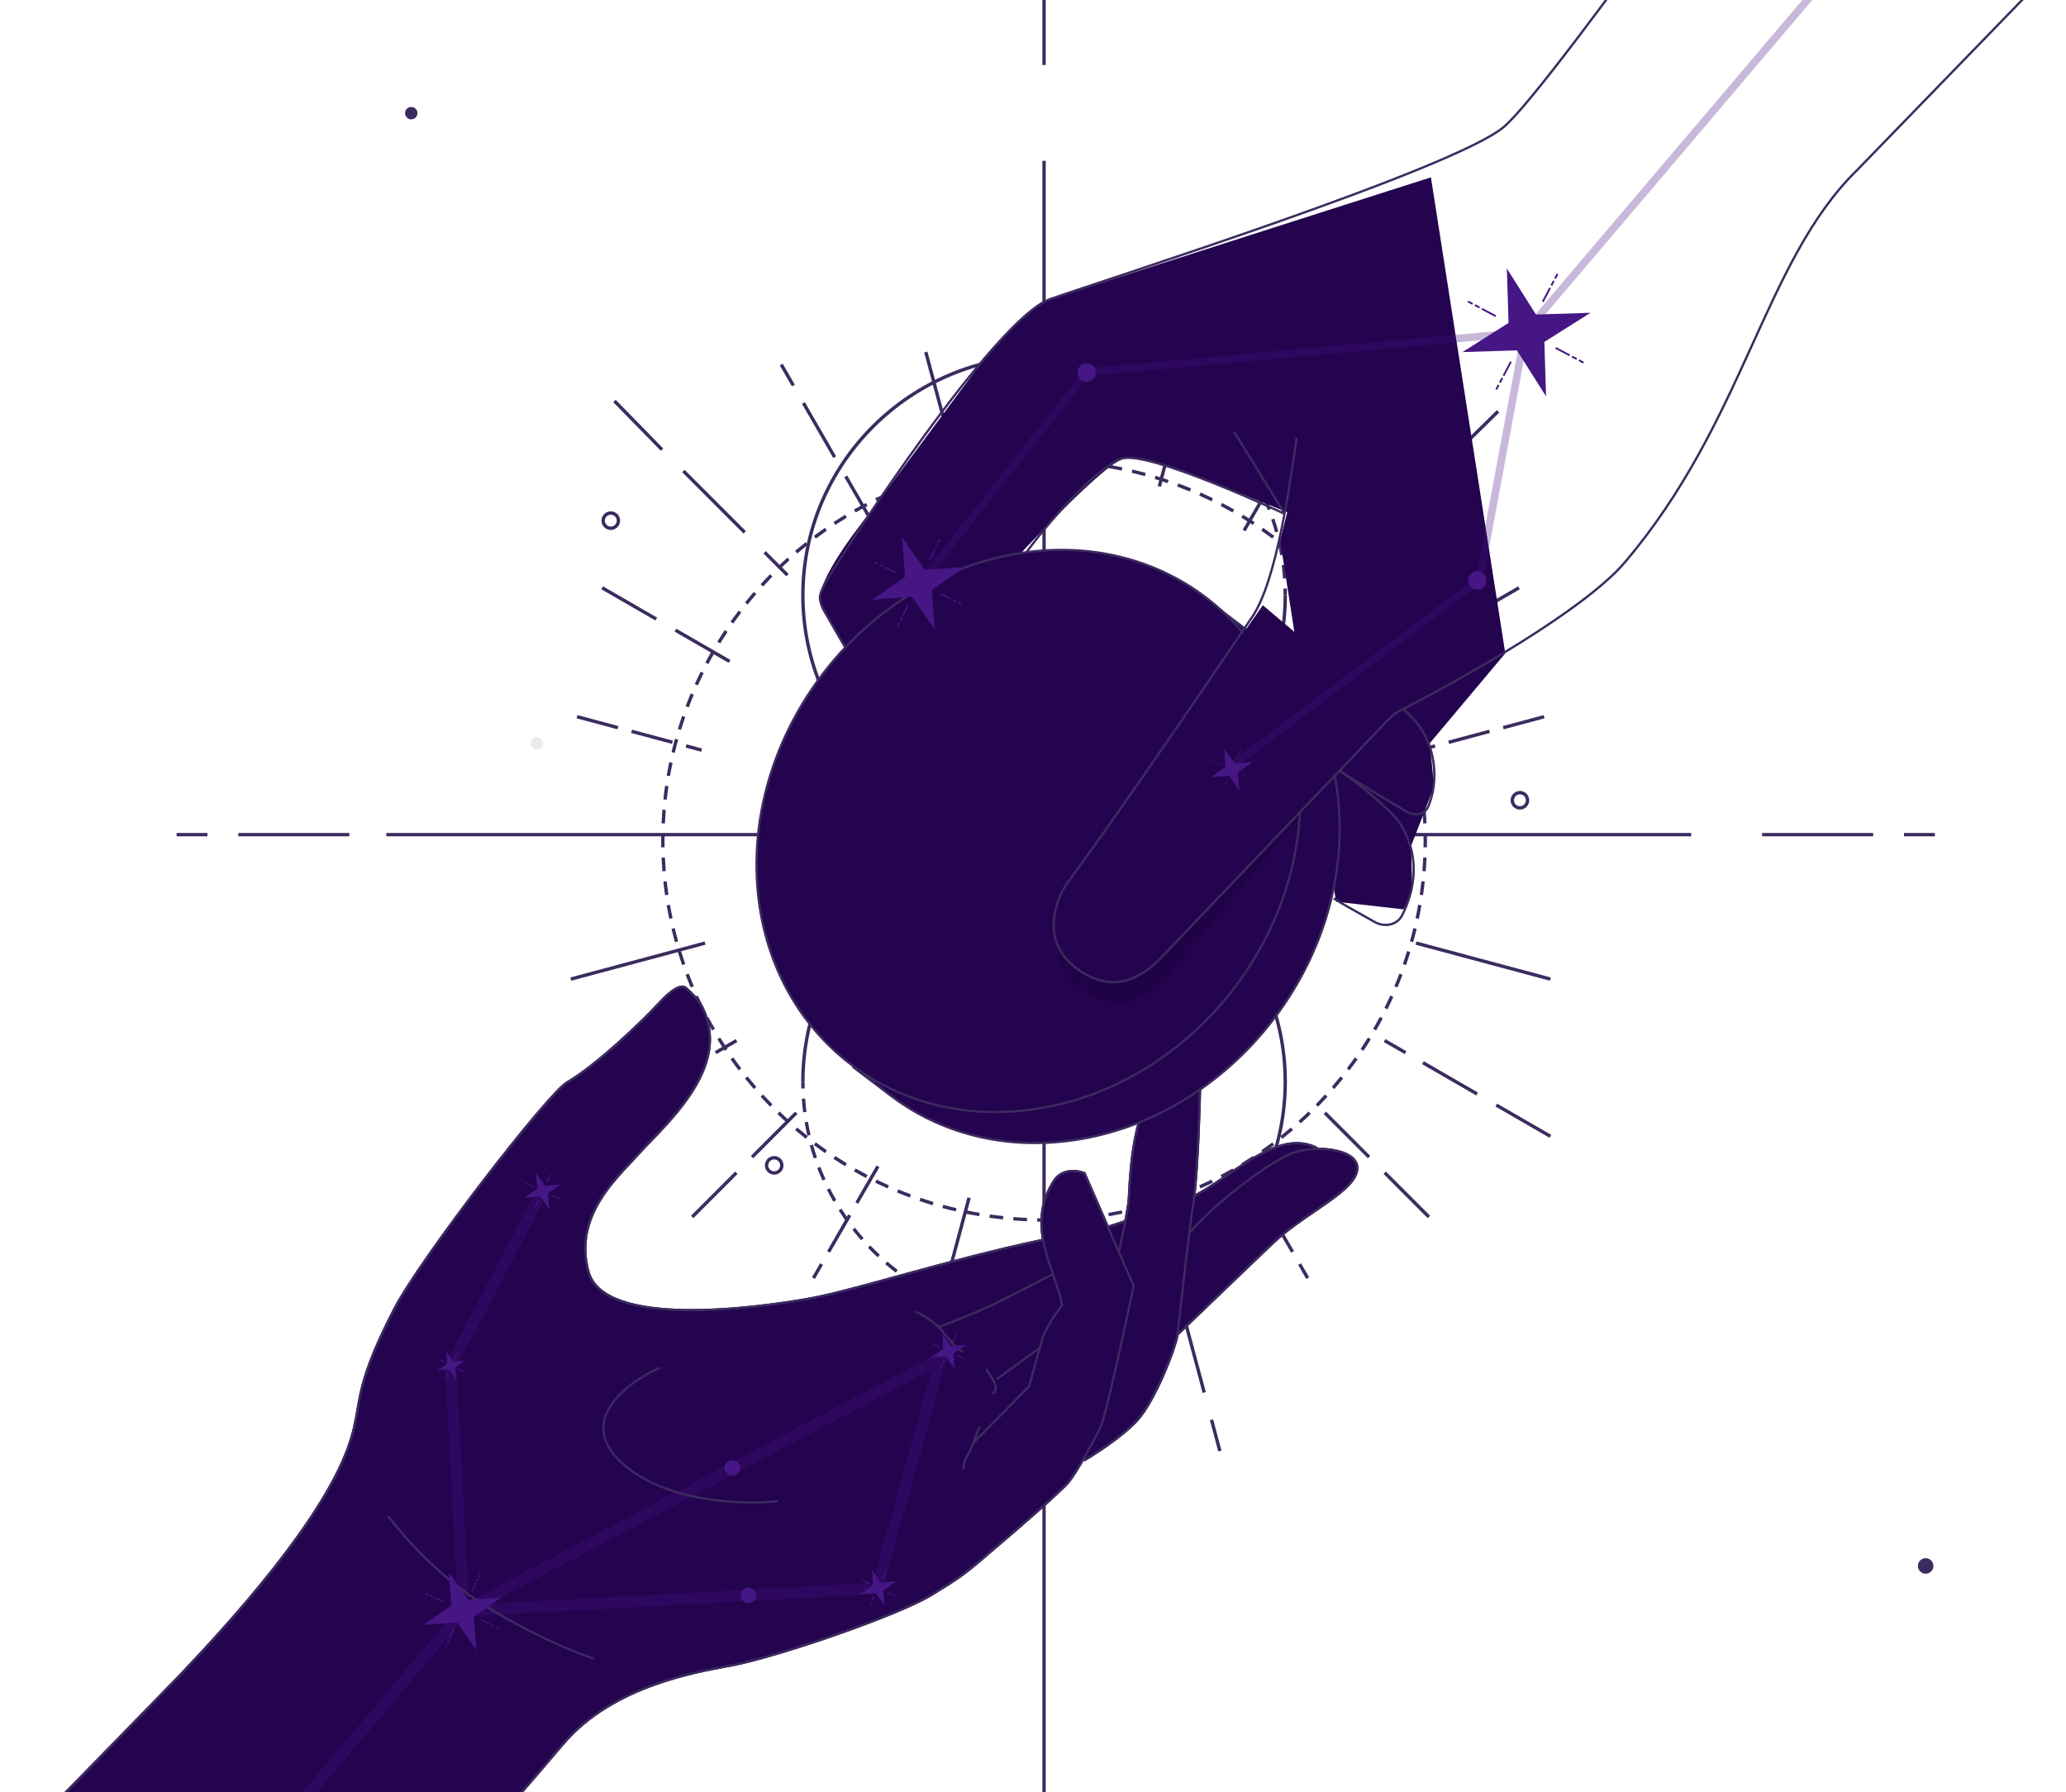 <svg width="100%" height="100%" viewBox="0 0 476 413" fill="none" xmlns="http://www.w3.org/2000/svg">
    <g clip-path="url(#clip0_10694_27948)">
        <path opacity="0.1" d="M324.173 189.881C324.173 190.671 323.533 191.311 322.743 191.311C321.954 191.311 321.314 190.671 321.314 189.881C321.314 189.091 321.954 188.45 322.743 188.45C323.533 188.45 324.173 189.091 324.173 189.881Z" fill="#3B2B5F"/>
        <path opacity="0.1" d="M125.148 171.29C125.148 172.08 124.508 172.721 123.719 172.721C122.93 172.721 122.29 172.08 122.29 171.29C122.29 170.5 122.93 169.859 123.719 169.859C124.508 169.859 125.148 170.5 125.148 171.29Z" fill="#3B2B5F"/>
        <path d="M152.447 254.863C152.447 255.851 151.647 256.652 150.66 256.652C149.674 256.652 148.874 255.851 148.874 254.863C148.874 253.876 149.674 253.075 150.66 253.075C151.647 253.075 152.447 253.876 152.447 254.863Z" fill="#3B2B5F"/>
        <path d="M445.452 360.886C445.452 361.874 444.653 362.674 443.666 362.674C442.679 362.674 441.879 361.874 441.879 360.886C441.879 359.898 442.679 359.098 443.666 359.098C444.653 359.098 445.452 359.898 445.452 360.886Z" fill="#3B2B5F"/>
        <path d="M282.005 218.136C282.005 219.124 281.205 219.924 280.218 219.924C279.232 219.924 278.432 219.124 278.432 218.136C278.432 217.148 279.232 216.348 280.218 216.348C281.205 216.348 282.005 217.148 282.005 218.136Z" fill="#3B2B5F"/>
        <path fill-rule="evenodd" clip-rule="evenodd" d="M178.015 303.287C177.242 303.287 176.616 303.914 176.616 304.687C176.616 305.46 177.242 306.087 178.015 306.087C178.787 306.087 179.413 305.46 179.413 304.687C179.413 303.914 178.787 303.287 178.015 303.287ZM175.84 304.687C175.84 303.485 176.813 302.511 178.015 302.511C179.216 302.511 180.189 303.485 180.189 304.687C180.189 305.889 179.216 306.864 178.015 306.864C176.813 306.864 175.84 305.889 175.84 304.687Z" fill="#3B2B5F"/>
        <path d="M96.18 26.077C96.18 26.867 95.54 27.508 94.751 27.508C93.961 27.508 93.321 26.867 93.321 26.077C93.321 25.287 93.961 24.646 94.751 24.646C95.54 24.646 96.18 25.287 96.18 26.077Z" fill="#3B2B5F"/>
        <path fill-rule="evenodd" clip-rule="evenodd" d="M178.371 269.933C179.127 269.933 179.74 269.32 179.74 268.564C179.74 267.808 179.127 267.194 178.371 267.194C177.615 267.194 177.003 267.808 177.003 268.564C177.003 269.32 177.615 269.933 178.371 269.933ZM178.371 270.71C179.555 270.71 180.515 269.749 180.515 268.564C180.515 267.379 179.555 266.418 178.371 266.418C177.187 266.418 176.227 267.379 176.227 268.564C176.227 269.749 177.187 270.71 178.371 270.71Z" fill="#3B2B5F"/>
        <path fill-rule="evenodd" clip-rule="evenodd" d="M257.867 97.287C258.623 97.287 259.236 96.674 259.236 95.917C259.236 95.161 258.623 94.548 257.867 94.548C257.112 94.548 256.499 95.161 256.499 95.917C256.499 96.674 257.112 97.287 257.867 97.287ZM257.867 98.063C259.051 98.063 260.011 97.103 260.011 95.917C260.011 94.732 259.051 93.772 257.867 93.772C256.683 93.772 255.723 94.732 255.723 95.917C255.723 97.103 256.683 98.063 257.867 98.063Z" fill="#3B2B5F"/>
        <path fill-rule="evenodd" clip-rule="evenodd" d="M140.725 121.355C141.481 121.355 142.094 120.742 142.094 119.986C142.094 119.229 141.481 118.616 140.725 118.616C139.969 118.616 139.357 119.229 139.357 119.986C139.357 120.742 139.969 121.355 140.725 121.355ZM140.725 122.132C141.909 122.132 142.869 121.171 142.869 119.986C142.869 118.801 141.909 117.84 140.725 117.84C139.541 117.84 138.581 118.801 138.581 119.986C138.581 121.171 139.541 122.132 140.725 122.132Z" fill="#3B2B5F"/>
        <path fill-rule="evenodd" clip-rule="evenodd" d="M350.185 185.799C350.94 185.799 351.553 185.185 351.553 184.429C351.553 183.673 350.94 183.06 350.185 183.06C349.429 183.06 348.816 183.673 348.816 184.429C348.816 185.185 349.429 185.799 350.185 185.799ZM350.185 186.575C351.369 186.575 352.329 185.614 352.329 184.429C352.329 183.244 351.369 182.283 350.185 182.283C349 182.283 348.041 183.244 348.041 184.429C348.041 185.614 349 186.575 350.185 186.575Z" fill="#3B2B5F"/>
        <path d="M246.984 131.943C246.984 133.128 246.024 134.089 244.84 134.089C243.656 134.089 242.696 133.128 242.696 131.943C242.696 130.758 243.656 129.797 244.84 129.797C246.024 129.797 246.984 130.758 246.984 131.943Z" fill="#3B2B5F"/>
        <path fill-rule="evenodd" clip-rule="evenodd" d="M244.84 133.312C245.596 133.312 246.208 132.699 246.208 131.943C246.208 131.186 245.596 130.573 244.84 130.573C244.084 130.573 243.472 131.186 243.472 131.943C243.472 132.699 244.084 133.312 244.84 133.312ZM244.84 134.089C246.024 134.089 246.984 133.128 246.984 131.943C246.984 130.758 246.024 129.797 244.84 129.797C243.656 129.797 242.696 130.758 242.696 131.943C242.696 133.128 243.656 134.089 244.84 134.089Z" fill="#3B2B5F"/>
        <path d="M212.928 81.224L221.222 112.201L221.971 112L213.678 81.023L212.928 81.224Z" fill="#3B2B5F"/>
        <path d="M179.668 84.216L182.454 89.046L183.126 88.658L180.34 83.828L179.668 84.216Z" fill="#3B2B5F"/>
        <path d="M318.805 240.134L323.632 242.923L324.019 242.25L319.193 239.462L318.805 240.134Z" fill="#3B2B5F"/>
        <path d="M327.655 245.247L340.122 252.451L340.51 251.778L328.043 244.574L327.655 245.247Z" fill="#3B2B5F"/>
        <path d="M357.014 262.21L344.546 255.006L344.934 254.334L357.402 261.538L357.014 262.21Z" fill="#3B2B5F"/>
        <path d="M191.972 105.549L184.774 93.071L185.446 92.683L192.644 105.161L191.972 105.549Z" fill="#3B2B5F"/>
        <path d="M194.529 109.977L201.727 122.454L202.399 122.066L195.201 109.588L194.529 109.977Z" fill="#3B2B5F"/>
        <path d="M157.966 172.282L161.554 173.244L161.755 172.494L158.167 171.532L157.966 172.282Z" fill="#3B2B5F"/>
        <path d="M154.827 171.44L145.407 168.913L145.608 168.164L155.028 170.69L154.827 171.44Z" fill="#3B2B5F"/>
        <path d="M132.846 165.545L142.266 168.072L142.467 167.322L133.047 164.796L132.846 165.545Z" fill="#3B2B5F"/>
        <path d="M300.948 294.734L299.09 291.514L299.762 291.126L301.619 294.346L300.948 294.734Z" fill="#3B2B5F"/>
        <path d="M292.588 280.244L297.464 288.696L298.136 288.308L293.26 279.856L292.588 280.244Z" fill="#3B2B5F"/>
        <path d="M290.962 277.426L286.086 268.974L286.758 268.585L291.634 277.038L290.962 277.426Z" fill="#3B2B5F"/>
        <path d="M151.012 143.004L138.545 135.8L138.933 135.128L151.4 142.332L151.012 143.004Z" fill="#3B2B5F"/>
        <path d="M155.435 145.561L167.903 152.765L168.291 152.092L155.823 144.888L155.435 145.561Z" fill="#3B2B5F"/>
        <path d="M315.151 266.925L304.971 256.737L305.52 256.188L315.699 266.376L315.151 266.925Z" fill="#3B2B5F"/>
        <path d="M318.764 270.54L328.943 280.728L329.492 280.179L319.312 269.991L318.764 270.54Z" fill="#3B2B5F"/>
        <path d="M175.898 127.558L181.152 132.816L181.7 132.267L176.446 127.009L175.898 127.558Z" fill="#3B2B5F"/>
        <path d="M171.299 122.957L157.179 108.826L157.727 108.277L171.847 122.408L171.299 122.957Z" fill="#3B2B5F"/>
        <path d="M141.292 92.683L152.256 103.896L152.805 103.347L141.841 92.134L141.292 92.683Z" fill="#3B2B5F"/>
        <path d="M280.679 334.486L278.756 327.303L279.505 327.102L281.428 334.285L280.679 334.486Z" fill="#3B2B5F"/>
        <path d="M271.906 301.714L277.075 321.018L277.824 320.817L272.656 301.513L271.906 301.714Z" fill="#3B2B5F"/>
        <path d="M270.104 294.98L265.056 276.125L265.805 275.924L270.853 294.779L270.104 294.98Z" fill="#3B2B5F"/>
        <path d="M357.091 226.012L326.14 217.712L326.341 216.962L357.292 225.262L357.091 226.012Z" fill="#3B2B5F"/>
        <path d="M165.07 242.924L169.896 240.136L169.508 239.463L164.682 242.252L165.07 242.924Z" fill="#3B2B5F"/>
        <path d="M161.046 245.246L148.579 252.45L148.191 251.778L160.658 244.574L161.046 245.246Z" fill="#3B2B5F"/>
        <path d="M131.688 262.21L144.156 255.006L143.768 254.334L131.3 261.538L131.688 262.21Z" fill="#3B2B5F"/>
        <path d="M309.034 84.216L306.248 89.046L305.576 88.658L308.362 83.828L309.034 84.216Z" fill="#3B2B5F"/>
        <path d="M296.727 105.549L303.925 93.071L303.253 92.683L296.055 105.161L296.727 105.549Z" fill="#3B2B5F"/>
        <path d="M294.174 109.977L286.976 122.454L286.304 122.066L293.502 109.588L294.174 109.977Z" fill="#3B2B5F"/>
        <path d="M330.736 172.282L327.147 173.244L326.947 172.494L330.535 171.532L330.736 172.282Z" fill="#3B2B5F"/>
        <path d="M333.874 171.44L343.294 168.913L343.093 168.164L333.673 170.69L333.874 171.44Z" fill="#3B2B5F"/>
        <path d="M355.856 165.545L346.436 168.072L346.235 167.322L355.655 164.796L355.856 165.545Z" fill="#3B2B5F"/>
        <path d="M187.754 294.734L189.611 291.514L188.939 291.126L187.082 294.346L187.754 294.734Z" fill="#3B2B5F"/>
        <path d="M196.113 280.244L191.237 288.696L190.565 288.308L195.441 279.856L196.113 280.244Z" fill="#3B2B5F"/>
        <path d="M197.739 277.426L202.615 268.974L201.943 268.585L197.067 277.038L197.739 277.426Z" fill="#3B2B5F"/>
        <path d="M337.687 143.005L350.155 135.801L349.767 135.129L337.299 142.333L337.687 143.005Z" fill="#3B2B5F"/>
        <path d="M333.265 145.561L320.798 152.765L320.41 152.092L332.877 144.888L333.265 145.561Z" fill="#3B2B5F"/>
        <path d="M173.549 266.925L183.729 256.737L183.18 256.188L173 266.376L173.549 266.925Z" fill="#3B2B5F"/>
        <path d="M169.935 270.539L159.755 280.727L159.207 280.178L169.387 269.99L169.935 270.539Z" fill="#3B2B5F"/>
        <path d="M312.801 127.558L307.547 132.816L306.998 132.267L312.252 127.009L312.801 127.558Z" fill="#3B2B5F"/>
        <path d="M317.4 122.957L331.52 108.826L330.972 108.277L316.852 122.408L317.4 122.957Z" fill="#3B2B5F"/>
        <path d="M345.426 95.068L336.442 103.896L335.894 103.347L344.877 94.519L345.426 95.068Z" fill="#3B2B5F"/>
        <path d="M208.023 334.486L209.946 327.303L209.197 327.102L207.274 334.285L208.023 334.486Z" fill="#3B2B5F"/>
        <path d="M216.795 301.714L211.627 321.018L210.878 320.817L216.046 301.513L216.795 301.714Z" fill="#3B2B5F"/>
        <path d="M218.598 294.98L223.646 276.125L222.896 275.924L217.848 294.779L218.598 294.98Z" fill="#3B2B5F"/>
        <path d="M131.611 226.012L162.562 217.712L162.361 216.962L131.41 225.262L131.611 226.012Z" fill="#3B2B5F"/>
        <path d="M275.772 81.224L267.479 112.201L266.729 112L275.023 81.023L275.772 81.224Z" fill="#3B2B5F"/>
        <path d="M47.797 192.735H40.69V191.959H47.797V192.735Z" fill="#3B2B5F"/>
        <path d="M80.488 192.735H54.903V191.959H80.488V192.735Z" fill="#3B2B5F"/>
        <path d="M389.645 192.735H89.017V191.959H389.645V192.735Z" fill="#3B2B5F"/>
        <path d="M431.577 192.735H405.991V191.959H431.577V192.735Z" fill="#3B2B5F"/>
        <path d="M445.79 192.735H438.683V191.959H445.79V192.735Z" fill="#3B2B5F"/>
        <path d="M240.935 -38.775L240.935 -29.176H240.16L240.16 -38.775H240.935Z" fill="#3B2B5F"/>
        <path d="M240.935 -19.577L240.935 14.98H240.16L240.16 -19.577H240.935Z" fill="#3B2B5F"/>
        <path d="M240.935 37.058L240.935 443.103H240.16L240.16 37.058H240.935Z" fill="#3B2B5F"/>
        <path d="M240.935 454.622L240.935 489.179H240.16L240.16 454.622H240.935Z" fill="#3B2B5F"/>
        <path d="M240.935 498.778L240.935 508.377H240.16L240.16 498.778H240.935Z" fill="#3B2B5F"/>
        <path fill-rule="evenodd" clip-rule="evenodd" d="M238.963 105.864C239.49 105.854 240.019 105.85 240.549 105.85C241.078 105.85 241.607 105.854 242.134 105.864L242.12 106.64C241.598 106.631 241.074 106.626 240.549 106.626C240.023 106.626 239.5 106.631 238.977 106.64L238.963 105.864ZM244.5 105.936C245.556 105.983 246.609 106.047 247.656 106.131L247.594 106.905C246.556 106.822 245.513 106.758 244.466 106.712L244.5 105.936ZM233.441 106.131C234.488 106.047 235.541 105.983 236.598 105.936L236.632 106.712C235.584 106.758 234.541 106.822 233.503 106.905L233.441 106.131ZM250.012 106.349C251.063 106.461 252.108 106.591 253.148 106.739L253.039 107.507C252.008 107.361 250.972 107.232 249.93 107.121L250.012 106.349ZM227.949 106.739C228.989 106.591 230.034 106.461 231.086 106.349L231.167 107.121C230.125 107.232 229.089 107.361 228.058 107.507L227.949 106.739ZM255.491 107.104C256.531 107.281 257.565 107.476 258.593 107.689L258.436 108.449C257.417 108.238 256.392 108.045 255.361 107.87L255.491 107.104ZM222.504 107.689C223.532 107.476 224.566 107.281 225.606 107.104L225.736 107.87C224.705 108.045 223.68 108.238 222.661 108.449L222.504 107.689ZM217.126 108.979C218.139 108.702 219.16 108.443 220.188 108.201L220.365 108.957C219.347 109.196 218.335 109.454 217.33 109.728L217.126 108.979ZM260.909 108.201C261.937 108.443 262.958 108.702 263.971 108.979L263.767 109.728C262.762 109.454 261.751 109.196 260.732 108.957L260.909 108.201ZM211.841 110.605C212.836 110.265 213.839 109.941 214.85 109.635L215.075 110.378C214.073 110.681 213.079 111.002 212.093 111.34L211.841 110.605ZM266.247 109.635C267.258 109.941 268.261 110.265 269.256 110.605L269.005 111.34C268.018 111.002 267.024 110.681 266.022 110.378L266.247 109.635ZM206.671 112.56C207.642 112.157 208.623 111.772 209.611 111.403L209.882 112.13C208.902 112.496 207.931 112.878 206.968 113.277L206.671 112.56ZM271.486 111.403C272.475 111.772 273.455 112.157 274.426 112.56L274.129 113.277C273.166 112.878 272.195 112.496 271.215 112.13L271.486 111.403ZM201.632 114.837C202.576 114.374 203.53 113.927 204.493 113.497L204.809 114.206C203.854 114.633 202.909 115.075 201.973 115.534L201.632 114.837ZM276.604 113.497C277.567 113.927 278.521 114.374 279.465 114.837L279.124 115.534C278.188 115.075 277.243 114.633 276.288 114.206L276.604 113.497ZM196.745 117.426C197.659 116.904 198.583 116.398 199.518 115.909L199.877 116.597C198.952 117.082 198.035 117.583 197.129 118.1L196.745 117.426ZM281.58 115.909C282.514 116.398 283.438 116.904 284.352 117.426L283.968 118.1C283.062 117.583 282.146 117.082 281.22 116.597L281.58 115.909ZM192.031 120.315C192.911 119.737 193.802 119.175 194.704 118.627L195.106 119.291C194.212 119.834 193.329 120.392 192.457 120.965L192.031 120.315ZM286.393 118.628C287.295 119.175 288.186 119.737 289.066 120.315L288.64 120.965C287.768 120.392 286.885 119.834 285.991 119.291L286.393 118.628ZM187.507 123.494C188.349 122.863 189.202 122.245 190.068 121.643L190.51 122.281C189.653 122.878 188.807 123.489 187.972 124.116L187.507 123.494ZM291.03 121.643C291.895 122.245 292.748 122.863 293.59 123.494L293.125 124.116C292.29 123.489 291.444 122.878 290.587 122.281L291.03 121.643ZM183.189 126.95C183.99 126.267 184.804 125.597 185.63 124.943L186.111 125.551C185.293 126.2 184.486 126.864 183.692 127.541L183.189 126.95ZM295.468 124.943C296.293 125.597 297.107 126.267 297.908 126.95L297.405 127.541C296.611 126.864 295.804 126.2 294.986 125.551L295.468 124.943ZM179.095 130.669C179.852 129.936 180.623 129.217 181.406 128.512L181.925 129.09C181.148 129.788 180.385 130.501 179.634 131.227L179.095 130.669ZM299.691 128.512C300.474 129.217 301.245 129.936 302.002 130.669L301.463 131.227C300.712 130.501 299.949 129.788 299.172 129.09L299.691 128.512ZM175.241 134.635C175.951 133.857 176.675 133.091 177.413 132.339L177.967 132.883C177.236 133.629 176.518 134.388 175.814 135.159L175.241 134.635ZM303.684 132.339C304.422 133.091 305.146 133.857 305.856 134.635L305.283 135.159C304.579 134.388 303.861 133.629 303.13 132.883L303.684 132.339ZM171.642 138.835C172.303 138.014 172.978 137.205 173.667 136.408L174.253 136.916C173.57 137.706 172.901 138.508 172.247 139.322L171.642 138.835ZM307.431 136.408C308.12 137.205 308.794 138.014 309.455 138.835L308.85 139.322C308.196 138.508 307.527 137.706 306.844 136.916L307.431 136.408ZM168.313 143.253C168.921 142.391 169.544 141.541 170.181 140.703L170.799 141.173C170.167 142.004 169.549 142.847 168.947 143.701L168.313 143.253ZM310.916 140.703C311.553 141.541 312.176 142.391 312.784 143.253L312.15 143.701C311.548 142.847 310.93 142.004 310.298 141.173L310.916 140.703ZM165.267 147.871C165.82 146.973 166.389 146.085 166.972 145.208L167.618 145.639C167.039 146.508 166.476 147.388 165.928 148.278L165.267 147.871ZM314.125 145.208C314.709 146.085 315.277 146.973 315.83 147.871L315.169 148.278C314.621 147.388 314.058 146.508 313.479 145.639L314.125 145.208ZM162.519 152.672C163.014 151.74 163.525 150.818 164.053 149.907L164.724 150.296C164.201 151.199 163.695 152.113 163.204 153.036L162.519 152.672ZM317.044 149.907C317.572 150.818 318.083 151.74 318.578 152.672L317.893 153.036C317.402 152.113 316.896 151.199 316.373 150.296L317.044 149.907ZM160.079 157.636C160.515 156.675 160.966 155.723 161.435 154.781L162.129 155.126C161.665 156.06 161.217 157.004 160.786 157.957L160.079 157.636ZM319.662 154.781C320.131 155.723 320.583 156.675 321.018 157.636L320.311 157.957C319.88 157.004 319.432 156.06 318.968 155.126L319.662 154.781ZM157.959 162.747C158.332 161.76 158.723 160.781 159.131 159.811L159.846 160.112C159.442 161.073 159.055 162.044 158.685 163.022L157.959 162.747ZM321.967 159.811C322.374 160.781 322.765 161.76 323.138 162.747L322.413 163.022C322.043 162.044 321.655 161.073 321.251 160.112L321.967 159.811ZM156.168 167.983C156.478 166.973 156.806 165.97 157.151 164.976L157.884 165.231C157.542 166.216 157.217 167.21 156.909 168.211L156.168 167.983ZM323.946 164.976C324.291 165.97 324.619 166.973 324.929 167.983L324.188 168.211C323.88 167.21 323.556 166.216 323.213 165.231L323.946 164.976ZM154.714 173.319C154.959 172.292 155.222 171.271 155.503 170.258L156.251 170.465C155.972 171.47 155.712 172.481 155.469 173.5L154.714 173.319ZM325.594 170.258C325.875 171.271 326.138 172.292 326.383 173.319L325.628 173.5C325.386 172.481 325.125 171.47 324.846 170.465L325.594 170.258ZM153.602 178.739C153.781 177.698 153.979 176.664 154.195 175.636L154.954 175.795C154.74 176.814 154.544 177.84 154.367 178.871L153.602 178.739ZM326.902 175.636C327.118 176.664 327.316 177.698 327.495 178.739L326.73 178.871C326.553 177.84 326.357 176.814 326.143 175.796L326.902 175.636ZM152.836 184.221C152.949 183.17 153.081 182.123 153.231 181.083L153.999 181.194C153.85 182.225 153.719 183.262 153.607 184.305L152.836 184.221ZM327.866 181.083C328.016 182.123 328.148 183.17 328.261 184.221L327.49 184.305C327.378 183.262 327.247 182.225 327.098 181.194L327.866 181.083ZM152.417 189.738C152.464 188.68 152.53 187.627 152.614 186.579L153.387 186.642C153.304 187.68 153.239 188.724 153.192 189.773L152.417 189.738ZM328.483 186.579C328.567 187.627 328.633 188.68 328.68 189.738L327.905 189.773C327.859 188.724 327.793 187.68 327.71 186.642L328.483 186.579ZM152.329 193.692C152.329 193.162 152.334 192.633 152.343 192.106L153.119 192.119C153.11 192.643 153.105 193.167 153.105 193.692C153.105 194.218 153.11 194.742 153.119 195.265L152.343 195.279C152.334 194.751 152.329 194.222 152.329 193.692ZM328.754 192.106C328.763 192.633 328.768 193.162 328.768 193.692C328.768 194.222 328.763 194.751 328.754 195.279L327.978 195.265C327.988 194.742 327.992 194.218 327.992 193.692C327.992 193.167 327.988 192.643 327.978 192.119L328.754 192.106ZM152.614 200.806C152.53 199.758 152.464 198.705 152.417 197.647L153.192 197.612C153.239 198.661 153.304 199.705 153.387 200.743L152.614 200.806ZM328.68 197.647C328.633 198.705 328.567 199.758 328.483 200.806L327.71 200.743C327.793 199.705 327.859 198.661 327.905 197.612L328.68 197.647ZM153.231 206.302C153.081 205.261 152.949 204.215 152.836 203.163L153.607 203.08C153.719 204.123 153.85 205.16 153.999 206.191L153.231 206.302ZM328.261 203.163C328.148 204.215 328.016 205.261 327.866 206.302L327.098 206.191C327.247 205.16 327.378 204.123 327.49 203.08L328.261 203.163ZM154.195 211.749C153.979 210.721 153.781 209.686 153.602 208.646L154.367 208.514C154.544 209.545 154.74 210.571 154.954 211.589L154.195 211.749ZM327.495 208.646C327.316 209.686 327.118 210.721 326.902 211.749L326.143 211.589C326.357 210.571 326.553 209.545 326.73 208.514L327.495 208.646ZM155.503 217.127C155.222 216.114 154.959 215.093 154.714 214.066L155.469 213.885C155.712 214.904 155.972 215.915 156.251 216.92L155.503 217.127ZM326.383 214.066C326.138 215.093 325.875 216.114 325.594 217.127L324.846 216.92C325.125 215.915 325.386 214.904 325.628 213.885L326.383 214.066ZM157.151 222.409C156.806 221.415 156.478 220.412 156.168 219.402L156.909 219.174C157.217 220.175 157.542 221.169 157.884 222.154L157.151 222.409ZM324.929 219.402C324.619 220.412 324.291 221.415 323.946 222.409L323.213 222.154C323.556 221.169 323.88 220.175 324.188 219.174L324.929 219.402ZM159.131 227.574C158.723 226.604 158.332 225.625 157.959 224.638L158.685 224.363C159.055 225.341 159.442 226.311 159.846 227.273L159.131 227.574ZM323.138 224.638C322.765 225.625 322.374 226.604 321.967 227.574L321.251 227.273C321.655 226.311 322.043 225.341 322.413 224.363L323.138 224.638ZM161.435 232.604C160.966 231.662 160.515 230.71 160.079 229.749L160.786 229.428C161.217 230.381 161.665 231.324 162.129 232.258L161.435 232.604ZM321.018 229.749C320.583 230.71 320.131 231.662 319.662 232.604L318.968 232.258C319.432 231.324 319.88 230.381 320.311 229.428L321.018 229.749ZM164.053 237.478C163.525 236.567 163.014 235.645 162.519 234.713L163.204 234.349C163.695 235.272 164.201 236.186 164.724 237.089L164.053 237.478ZM318.578 234.713C318.083 235.645 317.572 236.567 317.044 237.478L316.373 237.089C316.896 236.186 317.402 235.272 317.893 234.349L318.578 234.713ZM166.972 242.176C166.389 241.3 165.82 240.412 165.267 239.514L165.928 239.107C166.476 239.997 167.039 240.877 167.618 241.746L166.972 242.176ZM315.83 239.514C315.277 240.412 314.709 241.3 314.125 242.176L313.479 241.746C314.058 240.877 314.621 239.997 315.169 239.107L315.83 239.514ZM170.181 246.682C169.544 245.844 168.921 244.994 168.313 244.132L168.947 243.684C169.549 244.538 170.167 245.381 170.799 246.211L170.181 246.682ZM312.784 244.132C312.176 244.994 311.553 245.844 310.916 246.682L310.298 246.211C310.93 245.381 311.548 244.538 312.15 243.684L312.784 244.132ZM173.667 250.977C172.978 250.18 172.303 249.371 171.642 248.549L172.247 248.063C172.901 248.877 173.57 249.679 174.253 250.469L173.667 250.977ZM309.455 248.549C308.794 249.371 308.12 250.18 307.431 250.977L306.844 250.469C307.527 249.679 308.196 248.877 308.85 248.063L309.455 248.549ZM177.413 255.046C176.675 254.293 175.951 253.528 175.241 252.749L175.814 252.226C176.518 252.997 177.236 253.756 177.967 254.502L177.413 255.046ZM305.856 252.749C305.146 253.528 304.422 254.293 303.684 255.046L303.13 254.502C303.861 253.756 304.579 252.997 305.283 252.226L305.856 252.749ZM181.406 258.873C180.623 258.167 179.852 257.449 179.095 256.716L179.634 256.158C180.385 256.884 181.148 257.596 181.925 258.295L181.406 258.873ZM302.002 256.716C301.245 257.449 300.474 258.168 299.691 258.873L299.172 258.295C299.949 257.596 300.712 256.884 301.463 256.158L302.002 256.716ZM185.629 262.442C184.804 261.787 183.99 261.118 183.189 260.435L183.692 259.844C184.486 260.521 185.293 261.185 186.111 261.834L185.629 262.442ZM297.908 260.435C297.107 261.118 296.293 261.787 295.468 262.442L294.986 261.834C295.804 261.185 296.611 260.521 297.405 259.844L297.908 260.435ZM190.068 265.742C189.202 265.139 188.349 264.522 187.507 263.891L187.972 263.269C188.807 263.896 189.653 264.507 190.51 265.104L190.068 265.742ZM293.59 263.891C292.748 264.522 291.895 265.139 291.03 265.742L290.587 265.104C291.444 264.507 292.29 263.896 293.125 263.269L293.59 263.891ZM194.704 268.757C193.802 268.21 192.911 267.647 192.031 267.069L192.457 266.42C193.329 266.993 194.212 267.551 195.106 268.093L194.704 268.757ZM289.066 267.069C288.186 267.647 287.295 268.21 286.393 268.757L285.991 268.093C286.885 267.551 287.768 266.993 288.64 266.42L289.066 267.069ZM199.518 271.476C198.583 270.986 197.659 270.481 196.745 269.959L197.129 269.285C198.035 269.802 198.952 270.303 199.877 270.788L199.518 271.476ZM284.352 269.959C283.438 270.481 282.514 270.986 281.579 271.476L281.22 270.788C282.146 270.303 283.062 269.802 283.968 269.285L284.352 269.959ZM204.493 273.887C203.53 273.458 202.576 273.011 201.632 272.548L201.973 271.851C202.909 272.31 203.854 272.752 204.809 273.178L204.493 273.887ZM279.465 272.548C278.521 273.011 277.567 273.458 276.604 273.887L276.288 273.178C277.243 272.752 278.188 272.31 279.124 271.851L279.465 272.548ZM209.611 275.982C208.623 275.613 207.642 275.227 206.671 274.825L206.968 274.107C207.931 274.507 208.902 274.889 209.882 275.254L209.611 275.982ZM274.426 274.825C273.455 275.227 272.475 275.613 271.486 275.982L271.215 275.254C272.195 274.889 273.166 274.507 274.129 274.107L274.426 274.825ZM214.85 277.75C213.839 277.444 212.836 277.12 211.841 276.78L212.093 276.045C213.079 276.383 214.073 276.703 215.075 277.007L214.85 277.75ZM269.256 276.78C268.261 277.12 267.258 277.444 266.247 277.75L266.022 277.007C267.024 276.703 268.018 276.383 269.005 276.045L269.256 276.78ZM220.188 279.184C219.16 278.942 218.139 278.683 217.126 278.405L217.33 277.656C218.335 277.931 219.347 278.189 220.365 278.428L220.188 279.184ZM263.971 278.405C262.958 278.683 261.937 278.942 260.909 279.184L260.732 278.428C261.751 278.189 262.762 277.931 263.767 277.656L263.971 278.405ZM225.606 280.28C224.566 280.104 223.532 279.909 222.504 279.696L222.661 278.936C223.68 279.147 224.705 279.34 225.736 279.515L225.606 280.28ZM258.593 279.696C257.565 279.909 256.531 280.104 255.491 280.28L255.361 279.515C256.392 279.34 257.417 279.147 258.436 278.936L258.593 279.696ZM231.086 281.036C230.034 280.924 228.989 280.794 227.949 280.646L228.058 279.877C229.089 280.024 230.125 280.153 231.167 280.264L231.086 281.036ZM253.148 280.646C252.108 280.794 251.063 280.924 250.012 281.036L249.93 280.264C250.972 280.153 252.008 280.024 253.039 279.877L253.148 280.646ZM236.598 281.449C235.541 281.402 234.488 281.337 233.441 281.254L233.503 280.48C234.541 280.563 235.584 280.627 236.632 280.673L236.598 281.449ZM247.656 281.254C246.609 281.337 245.556 281.402 244.5 281.449L244.466 280.673C245.513 280.627 246.556 280.563 247.594 280.48L247.656 281.254ZM240.549 281.535C240.019 281.535 239.49 281.531 238.963 281.521L238.977 280.745C239.5 280.754 240.023 280.759 240.549 280.759C241.074 280.759 241.598 280.754 242.12 280.745L242.134 281.521C241.607 281.531 241.078 281.535 240.549 281.535Z" fill="#3B2B5F"/>
        <path d="M185.371 249.305C185.371 219.056 210.072 194.529 240.55 194.529C271.027 194.529 295.729 219.056 295.729 249.305C295.729 279.554 271.027 304.08 240.55 304.08C240.033 304.08 239.517 304.073 239.004 304.059L238.983 304.835C239.503 304.85 240.025 304.857 240.55 304.857C271.45 304.857 296.504 279.988 296.504 249.305C296.504 218.621 271.45 193.753 240.55 193.753C209.65 193.753 184.595 218.621 184.595 249.305H185.371Z" fill="#3B2B5F"/>
        <path d="M184.595 249.305C184.595 249.829 184.602 250.352 184.617 250.873L185.392 250.852C185.378 250.338 185.371 249.822 185.371 249.305H184.595Z" fill="#3B2B5F"/>
        <path d="M184.731 253.217C184.805 254.263 184.907 255.301 185.038 256.331L185.808 256.233C185.679 255.218 185.577 254.194 185.505 253.162L184.731 253.217Z" fill="#3B2B5F"/>
        <path d="M185.383 258.652C185.56 259.684 185.765 260.707 185.997 261.72L186.753 261.546C186.524 260.548 186.322 259.539 186.148 258.521L185.383 258.652Z" fill="#3B2B5F"/>
        <path d="M186.572 263.995C186.85 265.004 187.156 266.002 187.489 266.987L188.224 266.738C187.896 265.767 187.594 264.783 187.32 263.789L186.572 263.995Z" fill="#3B2B5F"/>
        <path d="M188.288 269.193C188.664 270.169 189.068 271.131 189.498 272.079L190.204 271.758C189.781 270.824 189.383 269.875 189.011 268.913L188.288 269.193Z" fill="#3B2B5F"/>
        <path d="M190.512 274.195C190.983 275.127 191.48 276.044 192.002 276.946L192.673 276.557C192.159 275.668 191.669 274.763 191.204 273.844L190.512 274.195Z" fill="#3B2B5F"/>
        <path d="M193.22 278.951C193.781 279.831 194.366 280.695 194.974 281.541L195.604 281.088C195.004 280.254 194.427 279.402 193.875 278.534L193.22 278.951Z" fill="#3B2B5F"/>
        <path d="M196.383 283.417C197.027 284.238 197.694 285.04 198.382 285.823L198.965 285.31C198.286 284.538 197.629 283.747 196.994 282.937L196.383 283.417Z" fill="#3B2B5F"/>
        <path d="M199.968 287.551C200.689 288.305 201.43 289.038 202.192 289.75L202.722 289.183C201.97 288.481 201.239 287.757 200.528 287.015L199.968 287.551Z" fill="#3B2B5F"/>
        <path d="M203.938 291.316C204.728 291.996 205.538 292.653 206.366 293.288L206.838 292.672C206.021 292.046 205.223 291.397 204.444 290.727L203.938 291.316Z" fill="#3B2B5F"/>
        <path d="M208.256 294.677C209.108 295.275 209.977 295.851 210.863 296.403L211.273 295.743C210.399 295.199 209.542 294.632 208.702 294.041L208.256 294.677Z" fill="#3B2B5F"/>
        <path d="M212.88 297.6C213.785 298.113 214.707 298.601 215.643 299.064L215.987 298.368C215.063 297.911 214.155 297.43 213.262 296.924L212.88 297.6Z" fill="#3B2B5F"/>
        <path d="M217.767 300.058C218.717 300.48 219.682 300.875 220.66 301.245L220.934 300.518C219.969 300.154 219.018 299.764 218.081 299.349L217.767 300.058Z" fill="#3B2B5F"/>
        <path d="M222.87 302.027C223.857 302.353 224.855 302.652 225.865 302.924L226.067 302.174C225.071 301.906 224.086 301.611 223.113 301.289L222.87 302.027Z" fill="#3B2B5F"/>
        <path d="M228.141 303.486C229.154 303.714 230.177 303.914 231.21 304.086L231.337 303.32C230.319 303.151 229.31 302.953 228.311 302.728L228.141 303.486Z" fill="#3B2B5F"/>
        <path d="M233.53 304.424C234.558 304.552 235.596 304.652 236.641 304.723L236.694 303.949C235.663 303.878 234.64 303.779 233.625 303.653L233.53 304.424Z" fill="#3B2B5F"/>
        <path fill-rule="evenodd" clip-rule="evenodd" d="M240.55 191.958C271.028 191.958 295.729 167.431 295.729 137.183H296.505C296.505 167.866 271.45 192.735 240.55 192.735C209.65 192.735 184.595 167.866 184.595 137.183C184.595 106.499 209.65 81.631 240.55 81.631V82.407C210.073 82.407 185.371 106.934 185.371 137.183C185.371 167.431 210.073 191.958 240.55 191.958Z" fill="#3B2B5F"/>
        <path fill-rule="evenodd" clip-rule="evenodd" d="M296.483 135.614C296.497 136.135 296.505 136.658 296.505 137.183H295.729C295.729 136.665 295.722 136.15 295.707 135.636L296.483 135.614ZM296.062 130.157C296.192 131.186 296.295 132.225 296.368 133.271L295.594 133.325C295.522 132.294 295.421 131.27 295.292 130.255L296.062 130.157ZM295.102 124.768C295.335 125.78 295.54 126.803 295.716 127.836L294.951 127.967C294.778 126.949 294.576 125.94 294.346 124.942L295.102 124.768ZM293.611 119.501C293.944 120.486 294.249 121.483 294.527 122.492L293.78 122.699C293.505 121.704 293.204 120.721 292.876 119.749L293.611 119.501ZM291.602 114.409C292.031 115.357 292.435 116.319 292.812 117.294L292.088 117.574C291.717 116.613 291.319 115.664 290.895 114.729L291.602 114.409ZM289.097 109.542C289.619 110.443 290.116 111.36 290.588 112.293L289.895 112.643C289.431 111.724 288.941 110.82 288.426 109.931L289.097 109.542ZM286.125 104.946C286.734 105.792 287.318 106.656 287.879 107.537L287.225 107.954C286.672 107.086 286.095 106.234 285.496 105.4L286.125 104.946ZM282.717 100.665C283.406 101.448 284.072 102.25 284.716 103.071L284.106 103.55C283.471 102.741 282.814 101.95 282.135 101.178L282.717 100.665ZM278.908 96.737C279.669 97.45 280.411 98.183 281.131 98.936L280.571 99.473C279.861 98.73 279.129 98.007 278.378 97.305L278.908 96.737ZM274.734 93.199C275.562 93.835 276.371 94.492 277.161 95.171L276.656 95.76C275.877 95.09 275.078 94.442 274.262 93.816L274.734 93.199ZM270.236 90.085C271.122 90.637 271.992 91.212 272.844 91.811L272.398 92.446C271.558 91.856 270.7 91.288 269.826 90.744L270.236 90.085ZM265.456 87.424C266.393 87.887 267.314 88.375 268.22 88.887L267.838 89.563C266.945 89.058 266.036 88.576 265.113 88.12L265.456 87.424ZM260.44 85.243C261.418 85.612 262.382 86.008 263.333 86.429L263.019 87.139C262.081 86.724 261.13 86.334 260.166 85.969L260.44 85.243ZM255.234 83.564C256.244 83.835 257.243 84.135 258.229 84.461L257.986 85.198C257.013 84.877 256.029 84.582 255.032 84.313L255.234 83.564ZM249.89 82.401C250.922 82.574 251.945 82.774 252.958 83.001L252.788 83.759C251.789 83.535 250.781 83.337 249.762 83.167L249.89 82.401ZM244.458 81.764C245.504 81.836 246.541 81.936 247.57 82.064L247.474 82.834C246.46 82.708 245.436 82.609 244.405 82.539L244.458 81.764ZM240.55 81.631C241.074 81.631 241.596 81.638 242.117 81.652L242.096 82.428C241.582 82.414 241.067 82.407 240.55 82.407V81.631Z" fill="#3B2B5F"/>
        <path d="M64.431 477.706L64.828 478.043L98.614 438.236L98.616 438.234C108.213 427.4 125.785 407.011 129.832 402.197C135.635 395.293 143.554 391.096 150.942 388.451C157.39 386.142 163.414 385.02 167.255 384.304L167.255 384.304C167.815 384.2 168.328 384.104 168.79 384.015C174.189 382.969 183.759 380.078 192.924 376.871C202.083 373.665 210.879 370.128 214.717 367.784L214.791 367.739L214.791 367.739C220.741 364.105 222.059 363.299 228.443 357.77L228.445 357.773C231.112 355.516 235.218 351.998 238.864 348.775C240.687 347.164 242.397 345.626 243.755 344.356C245.107 343.092 246.128 342.079 246.558 341.524C247.431 340.399 248.579 338.551 249.724 336.574L249.729 336.583C249.861 336.809 249.861 336.808 249.861 336.808L249.867 336.805L249.886 336.794L249.957 336.752C250.02 336.714 250.113 336.659 250.232 336.587C250.47 336.444 250.815 336.234 251.241 335.968C252.092 335.436 253.27 334.68 254.574 333.783C257.177 331.992 260.302 329.625 262.336 327.35C264.378 325.066 266.596 320.841 268.342 316.836C269.218 314.828 269.978 312.867 270.544 311.218C271.052 309.735 271.407 308.489 271.54 307.687C273.936 305.386 276.537 302.886 279.092 300.429L279.134 300.389L279.139 300.384L279.144 300.38C285.962 293.825 292.451 287.586 293.884 286.265C296.693 283.675 300.024 281.398 303.119 279.282C304.076 278.628 305.01 277.989 305.899 277.361C307.776 276.036 309.455 274.758 310.704 273.491C311.949 272.229 312.799 270.946 312.959 269.609C313.123 268.244 312.496 267.168 311.426 266.378C310.367 265.595 308.862 265.078 307.202 264.791C306.096 264.6 304.908 264.51 303.719 264.515C303.644 264.432 303.545 264.357 303.438 264.289C303.205 264.142 302.882 263.997 302.52 263.864C301.793 263.597 300.861 263.364 300.067 263.268C295.912 262.77 291.595 264.816 287.377 267.446C285.759 268.454 284.145 269.557 282.552 270.644C282.064 270.977 281.579 271.308 281.095 271.635C279.175 272.935 277.295 274.164 275.471 275.142C276.243 268.285 276.645 256.139 276.755 250.432L276.759 250.253L276.594 250.186C276.546 250.166 276.496 250.146 276.445 250.125C274.548 249.343 270.642 247.735 266.651 250.746C264.95 252.029 263.701 254.186 262.773 256.697C261.843 259.214 261.223 262.119 260.802 264.934C260.381 267.75 260.157 270.484 260.02 272.664C259.959 273.636 259.916 274.492 259.88 275.196L259.88 275.202L259.88 275.204L259.88 275.206L259.879 275.209C259.835 276.086 259.802 276.724 259.763 277.054C259.666 277.861 259.378 279.443 259.031 281.223L255.399 282.416L250.054 270.157L249.955 270.117C249.139 269.787 247.8 269.488 246.413 269.657C245.018 269.827 243.564 270.474 242.566 272.043C239.582 276.734 239.289 281.248 240.023 285.523C229.241 287.798 218.455 290.695 209.105 293.254C208.192 293.503 207.294 293.75 206.41 293.992C198.152 296.256 191.214 298.159 186.662 298.981C180.351 300.12 168.494 301.852 157.769 301.668C152.405 301.576 147.343 301.005 143.406 299.651C139.464 298.297 136.705 296.18 135.834 293.032C134.05 286.584 135.749 281.169 138.485 276.699C140.573 273.287 143.25 270.446 145.449 268.112L145.449 268.112L145.45 268.111C146.142 267.376 146.787 266.692 147.351 266.056C148.041 265.279 148.932 264.356 149.943 263.311L149.943 263.311C152.313 260.86 155.337 257.732 157.943 254.207C161.665 249.174 164.608 243.244 163.636 237.156C163.218 234.532 162.481 232.659 161.534 231.167C160.587 229.676 159.438 228.578 158.217 227.501C157.819 227.149 157.32 227.069 156.798 227.163C156.283 227.254 155.727 227.516 155.167 227.872C154.045 228.585 152.838 229.725 151.804 230.858C149.838 233.012 146.178 236.639 142.172 240.216C138.164 243.795 133.825 247.308 130.497 249.243C130.196 249.419 129.805 249.734 129.344 250.158C128.878 250.586 128.329 251.137 127.708 251.793C126.466 253.106 124.929 254.852 123.193 256.908C119.72 261.019 115.443 266.381 111.116 272.026C102.469 283.308 93.602 295.752 90.577 301.617C85.425 311.605 83.699 317.021 82.791 321.25C82.517 322.524 82.318 323.682 82.123 324.818C81.669 327.465 81.235 329.999 79.917 333.619C76.796 342.188 70.045 352.192 62.674 361.525C55.307 370.852 47.34 379.488 41.807 385.32L41.803 385.324L-33.289 463.352L-37.371 468.789L64.431 477.706Z" fill="#24034F"/>
        <path opacity="0.3" fill-rule="evenodd" clip-rule="evenodd" d="M105.163 315.067L126.424 274.579L124.119 273.366L102.525 314.489L105.488 370.751L45.647 441.33L47.633 443.017L107.445 372.471L203.023 367.315L218.891 310.424L108.009 369.094L105.163 315.067ZM112.665 369.578L214.754 315.561L201.017 364.812L112.665 369.578Z" fill="#461685"/>
        <path d="M170.5 338.531C170.382 339.515 169.489 340.217 168.506 340.099C167.523 339.981 166.822 339.088 166.94 338.104C167.058 337.12 167.951 336.418 168.934 336.536C169.917 336.654 170.618 337.547 170.5 338.531Z" fill="#461685"/>
        <path d="M174.202 367.894C174.084 368.879 173.191 369.581 172.208 369.463C171.225 369.345 170.524 368.451 170.642 367.467C170.76 366.483 171.653 365.781 172.636 365.899C173.619 366.017 174.32 366.91 174.202 367.894Z" fill="#461685"/>
        <path fill-rule="evenodd" clip-rule="evenodd" d="M152.188 231.207C153.211 230.087 154.382 228.987 155.447 228.31C155.98 227.971 156.47 227.749 156.889 227.674C157.302 227.6 157.625 227.671 157.872 227.89C159.085 228.96 160.188 230.019 161.094 231.444C161.998 232.868 162.713 234.671 163.122 237.236C164.059 243.11 161.224 248.892 157.524 253.895C154.939 257.392 151.966 260.466 149.604 262.909L149.604 262.909L149.602 262.911C148.581 263.967 147.674 264.905 146.962 265.708C146.414 266.325 145.781 266.997 145.098 267.723L145.097 267.723L145.096 267.724C142.893 270.062 140.161 272.961 138.041 276.424C135.254 280.978 133.499 286.542 135.332 293.169C136.27 296.56 139.227 298.764 143.237 300.142C147.25 301.521 152.375 302.095 157.76 302.187C168.535 302.372 180.432 300.634 186.755 299.492C191.331 298.665 198.293 296.756 206.54 294.495C207.426 294.252 208.328 294.005 209.242 293.754C218.588 291.197 229.355 288.305 240.116 286.034C240.205 286.503 240.307 286.97 240.417 287.433C240.915 289.514 241.604 291.54 242.281 293.495L242.067 293.606C241.817 293.735 241.455 293.923 241.007 294.155C240.11 294.618 238.867 295.26 237.482 295.971C234.712 297.393 231.378 299.092 229.114 300.201C226.858 301.307 223.554 302.682 220.809 303.781C219.438 304.33 218.208 304.81 217.321 305.153C216.914 305.31 216.58 305.438 216.336 305.531C215.657 304.886 214.789 304.227 213.944 303.66C212.817 302.904 211.694 302.287 211.067 302.076L210.901 302.571C211.459 302.758 212.535 303.343 213.654 304.093C214.485 304.651 215.32 305.286 215.964 305.897C215.97 305.912 215.976 305.927 215.982 305.945C216.074 306.189 216.075 306.188 216.075 306.188L216.174 306.151C216.185 306.147 216.197 306.142 216.21 306.137C216.334 306.264 216.448 306.388 216.552 306.51C216.804 306.808 217.087 307.158 217.389 307.534C217.885 308.148 218.433 308.829 218.989 309.45C219.884 310.451 220.865 311.38 221.8 311.722L221.979 311.232C221.18 310.94 220.276 310.108 219.377 309.102C218.825 308.485 218.3 307.833 217.814 307.23C217.509 306.851 217.22 306.492 216.949 306.172C216.883 306.094 216.812 306.015 216.738 305.936C216.951 305.854 217.211 305.755 217.509 305.639C218.397 305.296 219.629 304.815 221.003 304.265C223.748 303.165 227.068 301.785 229.343 300.67C231.612 299.558 234.95 297.857 237.72 296.435C239.105 295.724 240.349 295.082 241.246 294.618C241.695 294.386 242.057 294.198 242.306 294.069L242.453 293.993C242.502 294.135 242.551 294.277 242.6 294.418C243.361 296.621 244.062 298.726 244.422 300.743C243.808 301.512 242.883 302.776 242.005 304.197C241.093 305.672 240.22 307.334 239.805 308.791C239.668 309.274 239.511 309.83 239.342 310.432L229.49 317.645L229.798 318.066L239.114 311.245C238.329 314.053 237.372 317.525 236.88 319.318L224.934 331.473L225.89 328.902L225.402 328.72L223.824 332.965C223.679 333.355 223.471 333.763 223.237 334.199C223.177 334.311 223.114 334.426 223.051 334.542C222.872 334.871 222.685 335.214 222.513 335.564C222.045 336.512 221.653 337.564 221.734 338.709L222.254 338.672C222.182 337.667 222.524 336.718 222.98 335.794C223.147 335.455 223.326 335.126 223.504 334.8C223.557 334.703 223.609 334.606 223.661 334.51L223.696 334.446C223.931 334.008 224.154 333.573 224.312 333.147L224.49 332.668L237.346 319.587L237.364 319.522C238.008 317.176 239.497 311.776 240.306 308.934C240.701 307.547 241.544 305.934 242.448 304.471C243.35 303.011 244.302 301.719 244.901 300.978L244.975 300.886L244.955 300.77C244.594 298.671 243.866 296.489 243.093 294.248C243.027 294.057 242.96 293.865 242.894 293.674C242.178 291.608 241.444 289.489 240.924 287.311C239.789 282.562 239.674 277.559 243.005 272.321C243.902 270.91 245.201 270.328 246.476 270.172C247.705 270.023 248.903 270.272 249.662 270.56L260.924 296.39C259.882 301.361 258.257 308.911 256.749 315.511C255.991 318.83 255.262 321.907 254.652 324.296C254.347 325.49 254.072 326.51 253.839 327.302C253.603 328.101 253.414 328.646 253.284 328.906C251.855 331.746 248.204 338.551 246.147 341.202C245.747 341.718 244.759 342.702 243.399 343.973C242.046 345.238 240.341 346.772 238.519 348.382C235.012 351.481 231.08 354.856 228.413 357.115L228.407 357.109C221.791 362.85 220.545 363.611 214.541 367.278L214.445 367.337C210.662 369.648 201.918 373.168 192.752 376.376C183.591 379.582 174.051 382.463 168.691 383.501C168.232 383.59 167.721 383.685 167.163 383.789C163.324 384.504 157.257 385.633 150.767 387.957C143.333 390.62 135.319 394.857 129.433 401.859C125.39 406.67 107.819 427.057 98.224 437.888L98.221 437.892L64.432 477.703L64.829 478.041L98.614 438.233L98.616 438.231C108.213 427.398 125.785 407.009 129.832 402.195C135.635 395.29 143.554 391.094 150.942 388.448C157.39 386.139 163.414 385.017 167.255 384.302C167.815 384.198 168.328 384.102 168.79 384.013C174.189 382.967 183.759 380.076 192.924 376.868C202.083 373.662 210.879 370.126 214.717 367.782L214.791 367.737C220.74 364.103 222.059 363.297 228.443 357.768L228.445 357.771C231.112 355.514 235.217 351.995 238.864 348.773C240.687 347.162 242.397 345.624 243.755 344.354C245.107 343.09 246.127 342.077 246.558 341.522C247.431 340.397 248.579 338.549 249.724 336.572L249.729 336.581C249.861 336.806 249.861 336.806 249.861 336.806L249.867 336.803L249.886 336.792L249.957 336.749C250.02 336.712 250.113 336.657 250.232 336.585C250.47 336.441 250.815 336.231 251.241 335.965C252.092 335.434 253.27 334.678 254.574 333.78C257.176 331.989 260.301 329.623 262.336 327.348C264.378 325.064 266.596 320.839 268.342 316.834C269.217 314.826 269.978 312.865 270.543 311.216C271.051 309.733 271.407 308.487 271.54 307.685C273.949 305.371 276.565 302.857 279.134 300.387L279.139 300.382L279.143 300.378C285.962 293.822 292.451 287.584 293.884 286.262C296.693 283.673 300.023 281.396 303.119 279.28C304.075 278.625 305.01 277.987 305.899 277.359C307.776 276.034 309.455 274.756 310.704 273.489C311.949 272.227 312.799 270.944 312.959 269.607C313.123 268.242 312.495 267.166 311.426 266.376C310.367 265.593 308.861 265.076 307.202 264.789C306.096 264.598 304.908 264.507 303.719 264.513C303.644 264.43 303.545 264.355 303.438 264.287C303.205 264.14 302.882 263.995 302.519 263.862C301.793 263.595 300.86 263.362 300.067 263.266C295.911 262.768 291.595 264.814 287.377 267.444C285.759 268.452 284.144 269.554 282.552 270.641C282.064 270.974 281.578 271.306 281.095 271.633C279.175 272.933 277.295 274.162 275.471 275.14C276.243 268.283 276.645 256.137 276.755 250.43L276.759 250.251L276.594 250.184C276.546 250.164 276.496 250.143 276.445 250.122C274.548 249.341 270.642 247.732 266.651 250.743C264.95 252.027 263.701 254.184 262.773 256.695C261.842 259.212 261.223 262.117 260.802 264.931C260.381 267.748 260.157 270.482 260.02 272.662C259.959 273.637 259.915 274.495 259.88 275.2L259.88 275.202L259.879 275.203L259.879 275.206C259.835 276.084 259.802 276.722 259.763 277.052C259.666 277.859 259.378 279.441 259.031 281.22L255.399 282.414L250.054 270.155L249.955 270.115C249.138 269.785 247.8 269.486 246.413 269.655C245.018 269.825 243.564 270.472 242.566 272.041C239.582 276.732 239.289 281.246 240.023 285.521C229.241 287.796 218.455 290.693 209.105 293.251C208.192 293.501 207.294 293.748 206.41 293.99C198.152 296.254 191.214 298.157 186.662 298.979C180.351 300.118 168.494 301.85 157.769 301.666C152.405 301.574 147.344 301.002 143.406 299.649C139.465 298.294 136.705 296.178 135.834 293.03C134.05 286.581 135.749 281.167 138.485 276.696C140.573 273.285 143.251 270.444 145.449 268.11C146.142 267.375 146.787 266.69 147.351 266.054C148.041 265.276 148.933 264.354 149.943 263.309C152.313 260.858 155.337 257.73 157.943 254.205C161.665 249.172 164.608 243.242 163.636 237.154C163.218 234.53 162.482 232.657 161.534 231.165C160.587 229.674 159.438 228.576 158.217 227.499C157.819 227.147 157.32 227.067 156.798 227.161C156.284 227.252 155.728 227.514 155.168 227.87C154.045 228.583 152.838 229.723 151.804 230.856C149.838 233.01 146.178 236.637 142.173 240.214C138.164 243.793 133.825 247.306 130.498 249.241C130.196 249.417 129.805 249.732 129.344 250.156C128.879 250.584 128.329 251.135 127.708 251.791C126.466 253.104 124.929 254.85 123.193 256.905C119.72 261.017 115.443 266.379 111.116 272.024C102.469 283.306 93.603 295.75 90.577 301.615C85.425 311.602 83.7 317.019 82.791 321.248C82.517 322.522 82.319 323.679 82.124 324.816C81.67 327.463 81.235 329.996 79.917 333.616C76.797 342.186 70.045 352.19 62.674 361.523C55.308 370.85 47.34 379.486 41.808 385.317L41.803 385.322L-58.468 488.037L-58.133 488.988L42.185 385.676L42.188 385.674C47.724 379.838 55.703 371.19 63.083 361.846C70.46 352.505 77.256 342.447 80.406 333.795C81.741 330.129 82.187 327.529 82.645 324.864C82.838 323.736 83.034 322.595 83.3 321.358C84.197 317.186 85.903 311.813 91.04 301.854C94.04 296.037 102.877 283.63 111.53 272.341C115.853 266.7 120.125 261.346 123.591 257.242C125.324 255.19 126.854 253.453 128.086 252.15C128.703 251.498 129.243 250.957 129.696 250.54C130.153 250.12 130.509 249.838 130.759 249.692C134.135 247.729 138.507 244.186 142.519 240.603C146.535 237.018 150.208 233.377 152.188 231.207ZM302.34 264.351C302.507 264.413 302.66 264.475 302.794 264.536C300.736 264.631 298.738 265.011 297.22 265.653C294.269 266.901 289.534 270.083 284.993 273.648C280.79 276.947 276.722 280.6 274.362 283.393C274.67 280.954 274.961 278.779 275.211 277.14C275.275 276.719 275.337 276.26 275.397 275.769C277.348 274.751 279.355 273.44 281.387 272.065C281.874 271.736 282.362 271.402 282.851 271.069L282.852 271.068L282.852 271.068C284.443 269.982 286.045 268.888 287.652 267.886C291.867 265.259 296.045 263.309 300.005 263.784C300.755 263.874 301.648 264.098 302.34 264.351ZM255.608 282.894L258.916 281.807C258.505 283.883 258.035 286.134 257.702 287.696L255.608 282.894ZM274.24 284.366C273.449 290.724 272.574 298.55 272.036 303.364L272.035 303.376C271.867 304.878 271.732 306.086 271.643 306.864C273.892 304.703 276.305 302.383 278.682 300.099L278.768 300.016L278.795 299.989L278.811 299.974C285.619 293.429 292.096 287.202 293.531 285.879C296.371 283.262 299.746 280.954 302.847 278.834L302.849 278.832L302.854 278.829L302.863 278.823C303.808 278.177 304.728 277.548 305.599 276.933C307.472 275.61 309.119 274.354 310.333 273.123C311.551 271.888 312.302 270.709 312.442 269.545C312.578 268.409 312.074 267.503 311.117 266.795C310.149 266.08 308.733 265.583 307.113 265.303C303.872 264.743 299.93 265.073 297.423 266.133C294.541 267.352 289.851 270.496 285.314 274.058C280.784 277.615 276.443 281.558 274.24 284.366ZM271.051 307.432L271.053 307.417L271.055 307.399L271.058 307.38C271.135 306.735 271.294 305.313 271.508 303.403L271.516 303.324C272.293 296.372 273.778 283.091 274.696 277.062C275.624 270.968 276.103 257.007 276.231 250.598C274.326 249.815 270.694 248.346 266.964 251.16C265.381 252.354 264.176 254.401 263.261 256.876C262.348 259.346 261.736 262.212 261.318 265.009C260.899 267.804 260.677 270.522 260.54 272.694C260.481 273.633 260.438 274.475 260.402 275.178L260.402 275.183L260.402 275.188L260.402 275.188C260.356 276.096 260.321 276.769 260.28 277.114C260.046 279.061 258.734 285.378 258.109 288.281L257.941 288.245L261.468 296.334L261.451 296.415C260.409 301.387 258.774 308.987 257.257 315.628C256.498 318.948 255.768 322.03 255.157 324.425C254.851 325.622 254.575 326.649 254.338 327.45C254.104 328.242 253.904 328.832 253.749 329.14C252.962 330.703 251.492 333.491 249.979 336.129C250.215 335.987 250.551 335.782 250.965 335.523C251.812 334.994 252.983 334.243 254.279 333.351C256.876 331.563 259.957 329.226 261.948 327C263.93 324.784 266.12 320.627 267.865 316.625C268.735 314.629 269.491 312.681 270.051 311.047C270.595 309.46 270.947 308.187 271.048 307.454L271.039 307.444L271.051 307.432Z" fill="#3B2B5F"/>
        <path d="M89.444 349.37C89.231 349.521 89.231 349.521 89.231 349.521L89.233 349.523L89.238 349.53L89.258 349.557C89.275 349.581 89.3 349.616 89.334 349.662C89.401 349.754 89.501 349.89 89.633 350.065C89.898 350.416 90.291 350.925 90.805 351.563C91.833 352.84 93.347 354.63 95.292 356.69C99.18 360.808 104.797 366.007 111.702 370.321C118.596 374.628 124.85 377.67 129.381 379.635C131.646 380.618 133.481 381.332 134.751 381.8C135.386 382.035 135.879 382.207 136.214 382.322C136.382 382.379 136.51 382.422 136.596 382.45L136.634 382.462L136.694 382.482L136.726 382.492L136.728 382.493C136.728 382.493 136.728 382.493 136.807 382.244C136.885 381.996 136.885 381.996 136.885 381.996L136.878 381.993L136.854 381.986C136.833 381.979 136.801 381.969 136.759 381.955C136.716 381.941 136.662 381.923 136.597 381.901C136.535 381.88 136.464 381.856 136.382 381.828C136.051 381.715 135.562 381.544 134.931 381.311C133.67 380.846 131.844 380.136 129.588 379.157C125.076 377.2 118.846 374.169 111.978 369.879C105.122 365.595 99.54 360.429 95.67 356.332C93.736 354.283 92.231 352.503 91.21 351.236C90.7 350.602 90.311 350.097 90.049 349.751C89.918 349.577 89.82 349.444 89.754 349.354C89.73 349.321 89.71 349.293 89.694 349.272L89.68 349.252L89.661 349.226L89.656 349.218C89.656 349.218 89.656 349.218 89.444 349.37Z" fill="#3B2B5F"/>
        <path d="M140.765 323.403C143.459 319.562 148.315 316.552 151.954 314.953L152.164 315.431C148.562 317.013 143.806 319.974 141.191 323.702C139.888 325.561 139.128 327.595 139.289 329.735C139.449 331.873 140.532 334.16 142.993 336.522C147.93 341.261 154.974 343.783 161.802 345.002C168.626 346.221 175.2 346.133 179.162 345.678L179.221 346.196C175.214 346.657 168.589 346.744 161.711 345.516C154.836 344.288 147.675 341.739 142.632 336.899C140.104 334.472 138.942 332.072 138.769 329.774C138.597 327.479 139.415 325.328 140.765 323.403Z" fill="#3B2B5F"/>
        <path d="M227.47 315.306C227.726 315.711 228.439 316.88 229.252 318.346C229.687 319.129 229.733 319.8 229.585 320.328C229.441 320.848 229.115 321.206 228.843 321.382L228.561 320.944C228.734 320.832 228.976 320.576 229.084 320.188C229.189 319.809 229.174 319.279 228.797 318.599C227.988 317.142 227.281 315.981 227.03 315.586L227.47 315.306Z" fill="#3B2B5F"/>
        <path d="M200.865 361.732L202.929 364.72L206.549 364.457L203.564 366.522L203.827 370.145L201.763 367.157L198.143 367.42L201.128 365.355L200.865 361.732Z" fill="#461685"/>
        <path fill-rule="evenodd" clip-rule="evenodd" d="M205.227 367.463L204.28 367.008L204.392 366.773L205.339 367.227L205.227 367.463Z" fill="#461685"/>
        <path fill-rule="evenodd" clip-rule="evenodd" d="M205.7 367.69L205.384 367.539L205.497 367.304L205.812 367.455L205.7 367.69Z" fill="#461685"/>
        <path fill-rule="evenodd" clip-rule="evenodd" d="M206.174 367.917L205.858 367.765L205.971 367.53L206.286 367.682L206.174 367.917Z" fill="#461685"/>
        <path fill-rule="evenodd" clip-rule="evenodd" d="M199.259 364.602L200.206 365.056L200.319 364.821L199.372 364.367L199.259 364.602Z" fill="#461685"/>
        <path fill-rule="evenodd" clip-rule="evenodd" d="M198.786 364.376L199.101 364.527L199.214 364.292L198.898 364.141L198.786 364.376Z" fill="#461685"/>
        <path fill-rule="evenodd" clip-rule="evenodd" d="M198.312 364.149L198.627 364.301L198.74 364.065L198.424 363.914L198.312 364.149Z" fill="#461685"/>
        <path fill-rule="evenodd" clip-rule="evenodd" d="M203.917 362.961L203.463 363.909L203.228 363.797L203.682 362.849L203.917 362.961Z" fill="#461685"/>
        <path fill-rule="evenodd" clip-rule="evenodd" d="M204.143 362.486L203.992 362.802L203.757 362.689L203.908 362.373L204.143 362.486Z" fill="#461685"/>
        <path fill-rule="evenodd" clip-rule="evenodd" d="M204.369 362.012L204.218 362.328L203.983 362.216L204.134 361.9L204.369 362.012Z" fill="#461685"/>
        <path fill-rule="evenodd" clip-rule="evenodd" d="M201.058 368.933L201.512 367.985L201.277 367.872L200.823 368.82L201.058 368.933Z" fill="#461685"/>
        <path fill-rule="evenodd" clip-rule="evenodd" d="M200.83 369.407L200.982 369.091L200.747 368.979L200.595 369.294L200.83 369.407Z" fill="#461685"/>
        <path fill-rule="evenodd" clip-rule="evenodd" d="M200.604 369.881L200.755 369.565L200.521 369.452L200.369 369.768L200.604 369.881Z" fill="#461685"/>
        <path d="M217.067 307.329L219.072 310.23L222.588 309.975L219.689 311.981L219.945 315.499L217.94 312.598L214.425 312.853L217.323 310.847L217.067 307.329Z" fill="#461685"/>
        <path fill-rule="evenodd" clip-rule="evenodd" d="M221.303 312.897L220.383 312.456L220.496 312.221L221.416 312.662L221.303 312.897Z" fill="#461685"/>
        <path fill-rule="evenodd" clip-rule="evenodd" d="M221.762 313.117L221.455 312.97L221.568 312.735L221.875 312.882L221.762 313.117Z" fill="#461685"/>
        <path fill-rule="evenodd" clip-rule="evenodd" d="M222.222 313.338L221.915 313.191L222.028 312.956L222.335 313.103L222.222 313.338Z" fill="#461685"/>
        <path fill-rule="evenodd" clip-rule="evenodd" d="M215.508 310.119L216.428 310.56L216.54 310.325L215.62 309.884L215.508 310.119Z" fill="#461685"/>
        <path fill-rule="evenodd" clip-rule="evenodd" d="M215.049 309.899L215.355 310.046L215.468 309.811L215.161 309.664L215.049 309.899Z" fill="#461685"/>
        <path fill-rule="evenodd" clip-rule="evenodd" d="M214.587 309.679L214.893 309.826L215.006 309.591L214.699 309.444L214.587 309.679Z" fill="#461685"/>
        <path fill-rule="evenodd" clip-rule="evenodd" d="M220.034 308.523L219.594 309.444L219.359 309.331L219.799 308.41L220.034 308.523Z" fill="#461685"/>
        <path fill-rule="evenodd" clip-rule="evenodd" d="M220.254 308.063L220.108 308.369L219.873 308.257L220.019 307.95L220.254 308.063Z" fill="#461685"/>
        <path fill-rule="evenodd" clip-rule="evenodd" d="M220.475 307.602L220.328 307.909L220.093 307.796L220.24 307.489L220.475 307.602Z" fill="#461685"/>
        <path fill-rule="evenodd" clip-rule="evenodd" d="M217.259 314.323L217.699 313.403L217.464 313.29L217.024 314.211L217.259 314.323Z" fill="#461685"/>
        <path fill-rule="evenodd" clip-rule="evenodd" d="M217.038 314.784L217.185 314.477L216.95 314.364L216.803 314.671L217.038 314.784Z" fill="#461685"/>
        <path fill-rule="evenodd" clip-rule="evenodd" d="M216.818 315.245L216.964 314.938L216.729 314.825L216.583 315.132L216.818 315.245Z" fill="#461685"/>
        <path d="M105.328 373.888L97.579 374.453L103.97 370.029L103.407 362.273L107.826 368.669L115.576 368.104L109.185 372.528L109.747 380.284L105.328 373.888ZM98.003 367.315L98.116 367.079L98.792 367.403L98.679 367.639L98.003 367.315ZM99.017 367.8L99.129 367.565L99.805 367.889L99.693 368.124L99.017 367.8ZM100.031 368.286L100.144 368.051L102.172 369.023L102.059 369.258L100.031 368.286ZM110.216 363.374L110.539 362.697L110.774 362.81L110.451 363.487L110.216 363.374ZM109.73 364.389L110.054 363.712L110.289 363.825L109.965 364.501L109.73 364.389ZM108.597 366.757L109.568 364.728L109.803 364.84L108.831 366.87L108.597 366.757ZM103.449 377.515L104.42 375.485L104.655 375.598L103.684 377.628L103.449 377.515ZM102.962 378.531L103.286 377.854L103.52 377.967L103.197 378.644L102.962 378.531ZM110.78 373.438L110.892 373.203L112.921 374.174L112.808 374.41L110.78 373.438ZM102.476 379.546L102.8 378.869L103.035 378.982L102.711 379.658L102.476 379.546ZM113.146 374.571L113.259 374.336L113.935 374.66L113.822 374.895L113.146 374.571ZM114.16 375.056L114.273 374.821L114.949 375.145L114.836 375.38L114.16 375.056Z" fill="#461685"/>
        <path d="M123.48 270.299L125.58 273.249L129.185 272.938L126.237 275.038L126.549 278.647L124.45 275.696L120.844 276.007L123.792 273.907L123.48 270.299Z" fill="#461685"/>
        <path fill-rule="evenodd" clip-rule="evenodd" d="M127.906 275.957L126.956 275.517L127.065 275.28L128.016 275.72L127.906 275.957Z" fill="#461685"/>
        <path fill-rule="evenodd" clip-rule="evenodd" d="M128.382 276.174L128.066 276.028L128.175 275.791L128.492 275.938L128.382 276.174Z" fill="#461685"/>
        <path fill-rule="evenodd" clip-rule="evenodd" d="M128.858 276.394L128.541 276.247L128.65 276.011L128.967 276.157L128.858 276.394Z" fill="#461685"/>
        <path fill-rule="evenodd" clip-rule="evenodd" d="M121.919 273.182L122.87 273.622L122.979 273.386L122.028 272.946L121.919 273.182Z" fill="#461685"/>
        <path fill-rule="evenodd" clip-rule="evenodd" d="M121.443 272.963L121.76 273.11L121.87 272.873L121.553 272.726L121.443 272.963Z" fill="#461685"/>
        <path fill-rule="evenodd" clip-rule="evenodd" d="M120.968 272.743L121.285 272.89L121.394 272.653L121.077 272.507L120.968 272.743Z" fill="#461685"/>
        <path fill-rule="evenodd" clip-rule="evenodd" d="M126.539 271.483L126.1 272.435L125.863 272.325L126.303 271.374L126.539 271.483Z" fill="#461685"/>
        <path fill-rule="evenodd" clip-rule="evenodd" d="M126.758 271.007L126.612 271.324L126.375 271.215L126.522 270.898L126.758 271.007Z" fill="#461685"/>
        <path fill-rule="evenodd" clip-rule="evenodd" d="M126.98 270.531L126.833 270.848L126.597 270.738L126.743 270.421L126.98 270.531Z" fill="#461685"/>
        <path fill-rule="evenodd" clip-rule="evenodd" d="M123.771 277.477L124.211 276.525L123.974 276.416L123.535 277.367L123.771 277.477Z" fill="#461685"/>
        <path fill-rule="evenodd" clip-rule="evenodd" d="M123.552 277.952L123.699 277.635L123.462 277.525L123.316 277.843L123.552 277.952Z" fill="#461685"/>
        <path fill-rule="evenodd" clip-rule="evenodd" d="M123.331 278.428L123.478 278.111L123.241 278.002L123.095 278.319L123.331 278.428Z" fill="#461685"/>
        <path d="M102.808 311.503L104.381 313.775L107.135 313.572L104.865 315.146L105.068 317.902L103.495 315.63L100.741 315.833L103.011 314.259L102.808 311.503Z" fill="#461685"/>
        <path fill-rule="evenodd" clip-rule="evenodd" d="M106.119 315.889L105.398 315.544L105.51 315.309L106.231 315.653L106.119 315.889Z" fill="#461685"/>
        <path fill-rule="evenodd" clip-rule="evenodd" d="M106.478 316.061L106.238 315.946L106.35 315.711L106.59 315.826L106.478 316.061Z" fill="#461685"/>
        <path fill-rule="evenodd" clip-rule="evenodd" d="M106.84 316.234L106.599 316.119L106.711 315.884L106.952 315.999L106.84 316.234Z" fill="#461685"/>
        <path fill-rule="evenodd" clip-rule="evenodd" d="M101.575 313.716L102.296 314.061L102.408 313.826L101.687 313.481L101.575 313.716Z" fill="#461685"/>
        <path fill-rule="evenodd" clip-rule="evenodd" d="M101.215 313.544L101.455 313.659L101.567 313.424L101.327 313.309L101.215 313.544Z" fill="#461685"/>
        <path fill-rule="evenodd" clip-rule="evenodd" d="M100.855 313.371L101.095 313.486L101.208 313.251L100.967 313.136L100.855 313.371Z" fill="#461685"/>
        <path fill-rule="evenodd" clip-rule="evenodd" d="M105.159 312.449L104.814 313.171L104.579 313.059L104.924 312.337L105.159 312.449Z" fill="#461685"/>
        <path fill-rule="evenodd" clip-rule="evenodd" d="M105.33 312.089L105.216 312.329L104.98 312.217L105.095 311.976L105.33 312.089Z" fill="#461685"/>
        <path fill-rule="evenodd" clip-rule="evenodd" d="M105.503 311.728L105.388 311.969L105.153 311.856L105.268 311.616L105.503 311.728Z" fill="#461685"/>
        <path fill-rule="evenodd" clip-rule="evenodd" d="M102.987 316.996L103.331 316.275L103.096 316.162L102.752 316.884L102.987 316.996Z" fill="#461685"/>
        <path fill-rule="evenodd" clip-rule="evenodd" d="M102.815 317.357L102.929 317.116L102.694 317.004L102.58 317.244L102.815 317.357Z" fill="#461685"/>
        <path fill-rule="evenodd" clip-rule="evenodd" d="M102.643 317.718L102.757 317.478L102.522 317.365L102.408 317.606L102.643 317.718Z" fill="#461685"/>
        <path d="M228.823 134.421C224.326 139.166 211.359 167.586 202.619 160.722C199.58 158.335 190.477 142.059 189.188 138.944C187.188 134.11 200.211 118.471 202.102 115.923L224.993 85.053C224.993 85.053 236.134 71.075 241.286 69.257C246.438 67.44 329.68 40.865 329.68 40.865L346.81 150.562L329.447 171.245L330.394 181.331L325.13 194.911L325.361 205.343L323.407 209.567L307.817 207.81L294.945 124.479L296.584 118.04L283.375 112.745C283.375 112.745 264.904 104.654 259.509 105.441C254.113 106.228 228.823 134.421 228.823 134.421Z" fill="#24034F"/>
        <g clip-path="url(#clip1_10694_27948)">
            <path d="M277.948 138.119L286.787 144.835C299.739 154.639 308.151 170.417 308.638 189.243C309.575 224.638 282.231 257.57 247.631 262.717C231.494 265.132 216.631 261.129 205.279 252.526L196.44 245.809C207.793 254.413 214.461 236.257 230.571 233.767C265.145 228.545 279.095 217.258 278.259 181.912C277.773 163.086 290.901 147.923 277.948 138.119Z" fill="#24034F"/>
            <path d="M278.107 137.91L286.946 144.626L286.945 144.626C299.964 154.48 308.412 170.334 308.901 189.236C309.841 224.762 282.403 257.811 247.669 262.977L247.669 262.977C231.465 265.402 216.53 261.384 205.119 252.736L205.119 252.736L196.28 246.019L196.598 245.6C199.383 247.71 201.852 248.163 204.241 247.65C206.654 247.132 209.015 245.624 211.565 243.737C216.597 240.012 222.305 234.846 230.341 233.537L230.531 233.507L230.532 233.507C247.809 230.898 259.864 226.78 267.505 218.953C275.137 211.134 278.413 199.563 277.996 181.919C277.873 177.181 278.608 172.68 279.57 168.448C280.051 166.332 280.59 164.28 281.107 162.301C281.625 160.32 282.122 158.413 282.521 156.577C283.32 152.901 283.722 149.541 283.134 146.501C282.55 143.482 280.987 140.759 277.817 138.35L277.788 138.329L278.106 137.909L278.107 137.91ZM281.187 140.911C282.499 142.613 283.273 144.446 283.651 146.4C284.259 149.549 283.838 152.994 283.035 156.688C282.633 158.537 282.134 160.455 281.616 162.434C281.098 164.415 280.562 166.458 280.083 168.564C279.125 172.776 278.401 177.229 278.522 181.905L278.522 181.905C278.94 199.608 275.659 211.353 267.882 219.32C260.113 227.278 247.907 231.415 230.611 234.027L230.425 234.057C222.549 235.339 216.966 240.394 211.878 244.16C209.327 246.048 206.886 247.621 204.352 248.165C202.796 248.499 201.217 248.444 199.567 247.856L205.438 252.316L205.437 252.317C216.732 260.876 231.523 264.862 247.592 262.457L247.592 262.457C282.058 257.33 309.308 224.514 308.375 189.25L308.375 189.25C307.89 170.501 299.514 154.799 286.628 145.045L286.627 145.045L281.187 140.911Z" fill="#3B2B5F"/>
            <path d="M235.336 127.431C269.91 122.209 298.705 146.682 299.566 182.104C300.503 217.499 273.159 250.431 238.559 255.578C203.986 260.799 175.191 236.326 174.329 200.905C173.467 165.483 200.763 132.652 235.336 127.431Z" fill="#24034F"/>
            <path d="M174.066 200.911C173.201 165.359 200.59 132.412 235.297 127.17C270.031 121.924 298.963 146.52 299.829 182.096L299.829 182.096C300.769 217.622 273.332 250.671 238.598 255.837C203.865 261.083 174.932 236.487 174.066 200.911ZM235.376 127.69C200.936 132.892 173.734 165.607 174.592 200.898C175.45 236.164 204.106 260.514 238.52 255.317L238.521 255.317C272.986 250.19 300.236 217.375 299.303 182.11L299.303 182.11C298.445 146.843 269.789 122.493 235.376 127.69Z" fill="#3B2B5F"/>
            <path opacity="0.1" d="M248.587 227.549C240.833 221.46 244.073 212.025 247.183 207.835L291.902 143.886L305.138 181.495L268.776 225.162C264.278 229.907 257.326 234.412 248.587 227.549Z" fill="black"/>
        </g>
        <path d="M247.641 223.142C239.888 217.054 243.127 207.619 246.237 203.43L290.955 139.483L321.004 164.882L267.829 220.755C263.331 225.5 256.38 230.005 247.641 223.142Z" fill="#24034F"/>
        <path d="M258.29 105.466C259.109 105.178 260.316 105.185 261.761 105.387C263.218 105.59 264.957 105.997 266.863 106.543C270.677 107.635 275.189 109.289 279.506 111.008C283.824 112.727 287.952 114.513 291.001 115.868C292.525 116.546 293.779 117.117 294.653 117.518C295.09 117.718 295.431 117.876 295.664 117.985C295.78 118.039 295.869 118.08 295.929 118.108C295.959 118.122 295.982 118.133 295.997 118.14C296.004 118.144 296.01 118.146 296.014 118.148L296.02 118.151C296.02 118.151 296.018 118.155 295.908 118.389C295.797 118.625 295.796 118.627 295.796 118.627L295.79 118.625C295.787 118.623 295.781 118.62 295.773 118.617C295.758 118.61 295.736 118.599 295.706 118.585C295.646 118.557 295.558 118.516 295.442 118.462C295.21 118.354 294.869 118.196 294.433 117.996C293.561 117.596 292.309 117.026 290.787 116.349C287.742 114.995 283.621 113.213 279.311 111.497C275.001 109.781 270.507 108.133 266.718 107.049C264.823 106.506 263.111 106.106 261.688 105.908C260.255 105.708 259.156 105.719 258.465 105.963C257.263 106.387 255.72 107.358 253.966 108.74C252.217 110.117 250.275 111.888 248.277 113.892C244.281 117.901 240.07 122.831 236.737 127.385L236.313 127.074C239.661 122.498 243.889 117.548 247.905 113.521C249.913 111.507 251.87 109.721 253.641 108.326C255.407 106.936 257.004 105.92 258.29 105.466ZM421.585 -72.402C421.586 -72.403 421.586 -72.403 421.802 -72.253C422.017 -72.102 422.017 -72.102 422.017 -72.101L422.006 -72.085C421.998 -72.074 421.986 -72.058 421.971 -72.035C421.94 -71.991 421.894 -71.925 421.834 -71.839C421.712 -71.665 421.532 -71.406 421.296 -71.069C420.825 -70.395 420.133 -69.404 419.247 -68.14C417.477 -65.612 414.934 -61.99 411.849 -57.613C405.677 -48.859 397.33 -37.086 388.631 -25.011C379.932 -12.936 370.878 -0.558 363.294 9.407C359.502 14.39 356.076 18.77 353.244 22.208C350.416 25.641 348.169 28.15 346.738 29.376C345.3 30.608 342.78 32.078 339.469 33.713C336.151 35.351 332.02 37.165 327.345 39.081C317.995 42.914 306.456 47.162 294.876 51.248C283.295 55.334 271.669 59.258 262.143 62.441C252.614 65.625 245.192 68.066 242.011 69.189C240.468 69.733 238.569 71.024 236.411 72.909C234.258 74.789 231.866 77.242 229.335 80.087C224.275 85.775 218.674 93.013 213.345 100.323C202.685 114.944 193.121 129.837 191.141 133.167C189.995 135.094 189.448 136.205 189.256 137.06C189.071 137.888 189.216 138.489 189.539 139.428C189.685 139.85 189.874 140.257 190.099 140.646L194.956 149.073L194.5 149.336L189.643 140.909C189.403 140.494 189.199 140.056 189.042 139.6C188.711 138.638 188.524 137.921 188.743 136.945C188.956 135.996 189.548 134.817 190.689 132.898C192.679 129.552 202.252 114.645 212.919 100.013C218.254 92.697 223.865 85.444 228.942 79.737C231.481 76.883 233.889 74.413 236.065 72.512C238.236 70.617 240.196 69.271 241.836 68.692C245.023 67.568 252.454 65.124 261.977 61.942C271.502 58.759 283.124 54.836 294.701 50.752C306.279 46.667 317.808 42.422 327.146 38.594C331.815 36.68 335.934 34.871 339.236 33.241C342.544 31.607 345.012 30.162 346.396 28.976C347.787 27.784 350.008 25.31 352.838 21.874C355.664 18.443 359.085 14.068 362.875 9.088C370.456 -0.871 379.506 -13.245 388.204 -25.319C396.902 -37.392 405.248 -49.163 411.419 -57.916C414.504 -62.292 417.046 -65.914 418.817 -68.442C419.702 -69.706 420.394 -70.696 420.865 -71.37C421.101 -71.708 421.281 -71.966 421.402 -72.14C421.463 -72.227 421.509 -72.292 421.539 -72.337C421.555 -72.359 421.566 -72.375 421.574 -72.386L421.585 -72.402Z" fill="#3B2B5F"/>
        <path d="M296.075 118.038L295.627 118.314L284.085 99.588L284.534 99.311L296.075 118.038Z" fill="#3B2B5F"/>
        <path d="M545.784 -82.037L428.092 39.352L428.09 39.355L428.087 39.358C417.36 49.828 410.921 64.23 403.684 80.146C396.453 96.049 388.434 113.434 374.541 129.782C369.813 135.345 360.312 142.135 350.251 148.423C340.18 154.717 329.515 160.529 322.428 164.135C321.683 164.514 321.011 165.012 320.434 165.617L267.967 220.614C265.704 223.001 262.8 225.356 259.336 226.236C255.853 227.12 251.848 226.503 247.422 223.026C243.466 219.919 242.31 215.948 242.544 212.23C242.777 208.526 244.388 205.071 245.967 202.943C258.192 186.473 282.514 150.542 288.263 142.068C289.679 139.981 290.937 137 292.051 133.526C293.163 130.056 294.125 126.112 294.955 122.11C296.616 114.106 297.745 105.891 298.488 100.809L299.009 100.885C298.267 105.961 297.135 114.194 295.471 122.217C294.638 126.229 293.671 130.193 292.552 133.687C291.433 137.177 290.156 140.215 288.699 142.364C282.953 150.832 258.623 186.775 246.39 203.257C244.859 205.319 243.295 208.678 243.069 212.263C242.845 215.835 243.947 219.628 247.747 222.612C252.062 226.002 255.903 226.564 259.206 225.726C262.528 224.882 265.349 222.611 267.585 220.252L267.586 220.252L320.053 165.254C320.672 164.605 321.392 164.072 322.19 163.666C329.266 160.065 339.917 154.261 349.972 147.976C360.037 141.686 369.471 134.935 374.14 129.441C387.98 113.156 395.973 95.833 403.205 79.928C410.43 64.04 416.906 49.538 427.715 38.985L545.407 -82.404L545.784 -82.037Z" fill="#3B2B5F"/>
        <path d="M308.863 177.4C312.064 179.667 315.119 182.083 317.57 184.229C320.013 186.369 321.877 188.259 322.674 189.472C327.452 196.746 326.489 204.742 323.276 211.068C322.039 213.505 318.923 214.027 316.615 212.713C313.244 210.794 308.971 208.47 307.14 207.26L307.43 206.821C309.241 208.018 313.481 210.322 316.875 212.255C318.989 213.459 321.738 212.935 322.807 210.83C325.96 204.62 326.881 196.835 322.234 189.761C321.481 188.615 319.668 186.766 317.223 184.626C314.787 182.492 311.746 180.087 308.558 177.83L308.863 177.4Z" fill="#3B2B5F"/>
        <path d="M323.531 163.262C324.256 163.905 324.837 164.451 325.249 164.866C331.684 171.344 331.629 180.662 329.297 185.98C328.835 187.035 327.956 187.644 326.956 187.84C325.963 188.034 324.853 187.822 323.894 187.253C319.354 184.56 313.838 181.217 308.466 177.875L308.745 177.428C314.113 180.768 319.626 184.109 324.163 186.8C325.022 187.31 326.002 187.49 326.855 187.323C327.703 187.157 328.429 186.65 328.815 185.768C331.079 180.605 331.127 171.531 324.876 165.238C324.473 164.832 323.901 164.294 323.182 163.656L323.531 163.262Z" fill="#3B2B5F"/>
        <path opacity="0.3" d="M471.946 -64.066L352.202 76.981L341.604 134.152L283.255 178.045L282.202 176.643L340.005 133.161L350.309 77.57L250.95 86.6L212.689 135.015L211.314 133.928L250.042 84.92L350.946 75.75L470.61 -65.201L471.946 -64.066Z" fill="#461685"/>
        <path d="M248.598 87.04C249.263 88.011 250.589 88.259 251.56 87.593C252.531 86.927 252.78 85.6 252.115 84.629C251.45 83.658 250.124 83.41 249.153 84.076C248.182 84.742 247.933 86.069 248.598 87.04Z" fill="#461685"/>
        <path d="M338.61 134.984C339.275 135.956 340.601 136.203 341.572 135.538C342.543 134.872 342.791 133.545 342.127 132.573C341.462 131.602 340.136 131.354 339.165 132.02C338.193 132.686 337.945 134.013 338.61 134.984Z" fill="#461685"/>
        <path d="M355.818 78.801L366.43 72.085L353.882 72.485L347.174 61.874L347.565 74.425L336.954 81.141L349.502 80.742L356.21 91.352L355.818 78.801ZM359.031 63.224L358.66 63.027L358.092 64.098L358.464 64.295L359.031 63.224ZM358.18 64.831L357.808 64.634L357.24 65.705L357.612 65.902L358.18 64.831ZM357.329 66.437L356.957 66.24L355.254 69.451L355.626 69.648L357.329 66.437ZM339.381 69.849L338.312 69.281L338.114 69.653L339.184 70.221L339.381 69.849ZM340.985 70.695L339.915 70.128L339.718 70.5L340.788 71.067L340.985 70.695ZM344.731 72.682L341.521 70.98L341.324 71.352L344.533 73.054L344.731 72.682ZM361.739 81.7L358.529 79.998L358.332 80.37L361.542 82.072L361.739 81.7ZM363.347 82.553L362.277 81.986L362.08 82.358L363.15 82.925L363.347 82.553ZM348.301 83.458L347.929 83.26L346.226 86.472L346.597 86.669L348.301 83.458ZM364.951 83.404L363.881 82.837L363.684 83.209L364.754 83.776L364.951 83.404ZM346.314 87.204L345.942 87.007L345.374 88.077L345.746 88.275L346.314 87.204ZM345.462 88.808L345.09 88.611L344.522 89.681L344.894 89.878L345.462 88.808Z" fill="#461685"/>
        <path d="M285.198 178.044L288.62 175.626L284.446 175.972L282.031 172.551L282.374 176.726L278.953 179.144L283.127 178.798L285.542 182.219L285.198 178.044ZM286.004 172.797L285.877 172.738L285.706 173.104L285.833 173.163L286.004 172.797ZM285.748 173.347L285.621 173.288L285.45 173.654L285.577 173.714L285.748 173.347ZM285.492 173.897L285.365 173.838L284.852 174.937L284.979 174.996L285.492 173.897ZM279.57 175.34L279.204 175.169L279.145 175.296L279.511 175.467L279.57 175.34ZM280.119 175.595L279.753 175.424L279.693 175.551L280.059 175.722L280.119 175.595ZM281.401 176.193L280.302 175.68L280.243 175.807L281.341 176.32L281.401 176.193ZM287.22 178.909L286.122 178.397L286.063 178.524L287.161 179.036L287.22 178.909ZM287.771 179.165L287.405 178.994L287.345 179.122L287.711 179.292L287.771 179.165ZM282.773 179.721L282.646 179.662L282.133 180.761L282.26 180.82L282.773 179.721ZM288.319 179.422L287.953 179.251L287.894 179.378L288.26 179.549L288.319 179.422ZM282.174 181.004L282.047 180.945L281.876 181.311L282.003 181.371L282.174 181.004ZM281.918 181.553L281.791 181.493L281.619 181.86L281.747 181.919L281.918 181.553Z" fill="#461685"/>
        <path d="M214.705 135.924L222.303 130.667L213.091 131.339L207.839 123.741L208.506 132.956L200.908 138.214L210.12 137.542L215.372 145.139L214.705 135.924ZM216.597 124.375L216.318 124.241L215.932 125.045L216.212 125.179L216.597 124.375ZM216.019 125.582L215.74 125.448L215.355 126.252L215.634 126.386L216.019 125.582ZM215.442 126.788L215.163 126.654L214.008 129.066L214.287 129.2L215.442 126.788ZM202.352 129.838L201.548 129.454L201.414 129.733L202.218 130.118L202.352 129.838ZM203.556 130.413L202.752 130.028L202.618 130.308L203.422 130.693L203.556 130.413ZM206.369 131.76L203.959 130.606L203.825 130.886L206.236 132.04L206.369 131.76ZM219.144 137.876L216.734 136.722L216.6 137.001L219.011 138.156L219.144 137.876ZM220.352 138.454L219.549 138.069L219.415 138.349L220.218 138.733L220.352 138.454ZM209.319 139.572L209.039 139.439L207.884 141.851L208.163 141.984L209.319 139.572ZM221.557 139.031L220.754 138.646L220.62 138.926L221.423 139.31L221.557 139.031ZM207.971 142.387L207.692 142.254L207.307 143.058L207.586 143.191L207.971 142.387ZM207.393 143.592L207.114 143.458L206.729 144.262L207.008 144.396L207.393 143.592Z" fill="#461685"/>
    </g>
    <defs>
        <clipPath id="clip0_10694_27948">
            <rect width="476" height="439" fill="white" transform="translate(0 -26)"/>
        </clipPath>
        <clipPath id="clip1_10694_27948">
            <rect width="138.257" height="135.632" fill="white" transform="matrix(0.943 -0.333 0.332 0.943 153.817 154.091)"/>
        </clipPath>
    </defs>
</svg>
